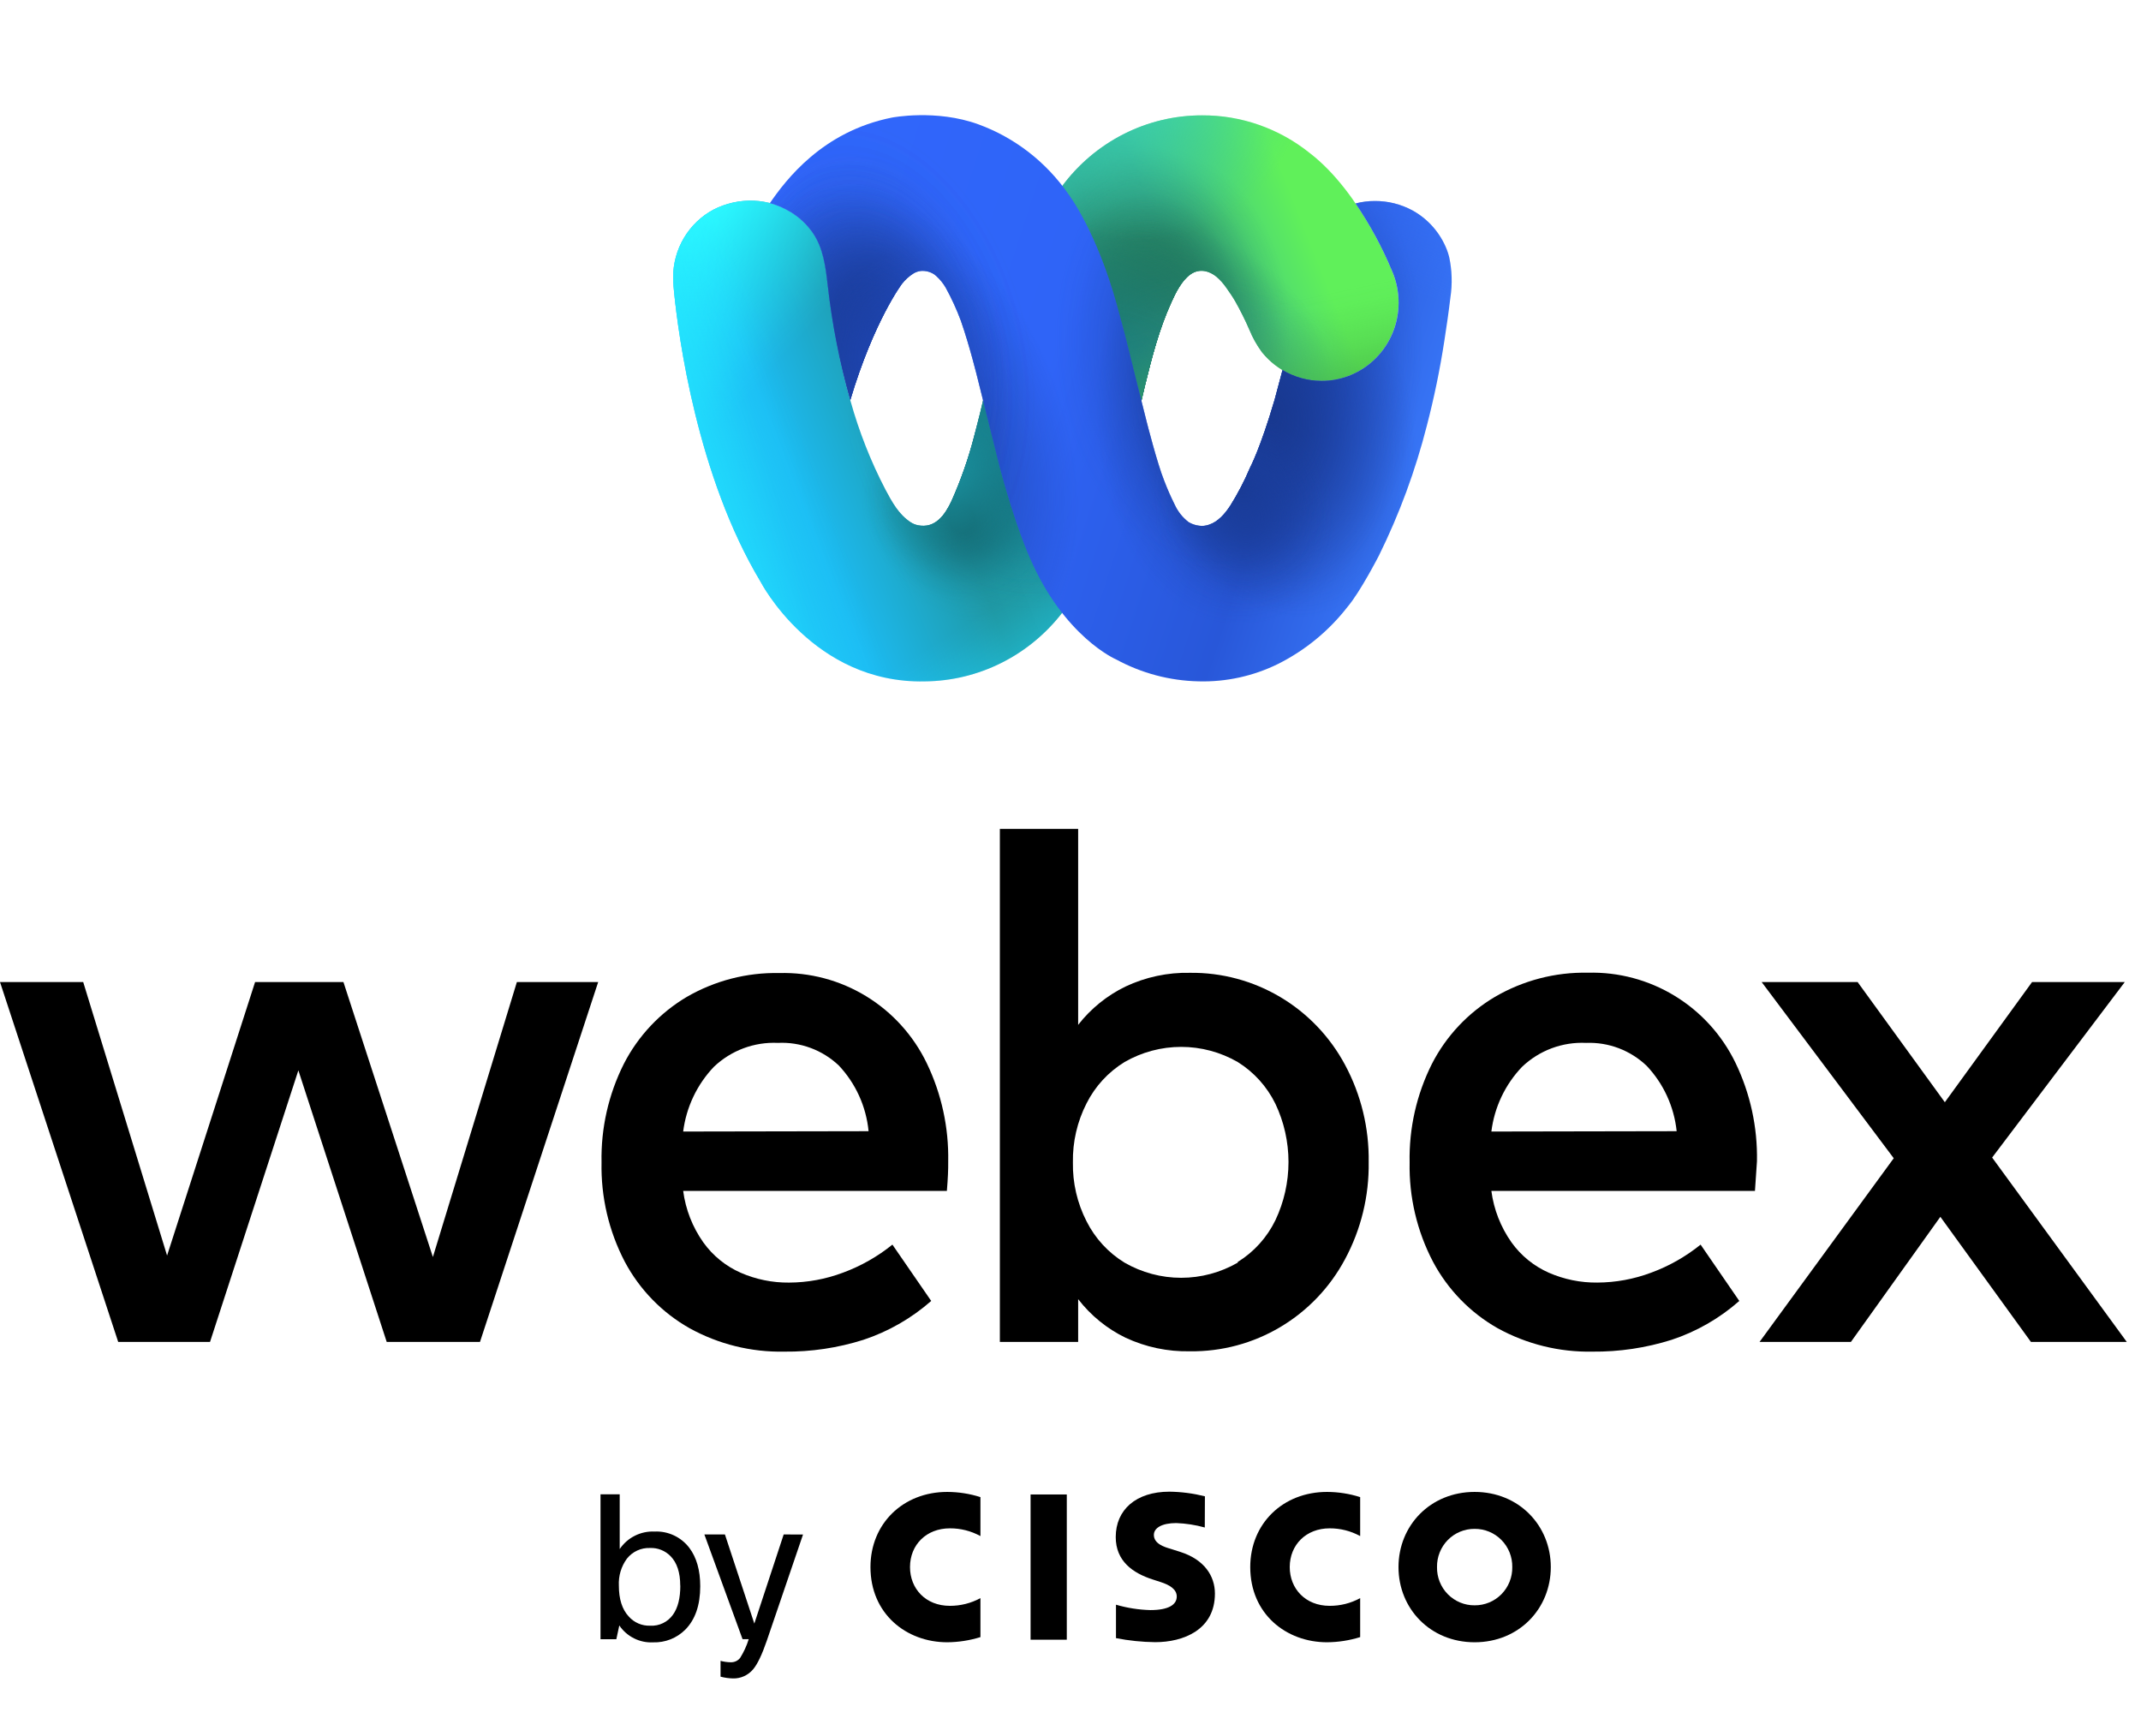<svg width="132" height="107" viewBox="0 0 132 107" fill="none" xmlns="http://www.w3.org/2000/svg">
<path d="M52.442 24.739C52.97 26.624 53.689 28.449 54.588 30.183C54.998 30.951 55.409 31.719 56.154 32.202C56.283 32.285 56.426 32.344 56.575 32.377C57.673 32.614 58.275 31.716 58.663 30.895C59.241 29.605 59.709 28.268 60.06 26.897C60.128 26.641 60.194 26.385 60.259 26.129C60.385 25.64 60.511 25.146 60.619 24.652L65.465 11.496C66.471 10.134 67.776 9.029 69.276 8.268C70.775 7.507 72.429 7.111 74.105 7.112C76.519 7.097 78.866 7.918 80.759 9.441C83.927 11.878 85.813 16.677 85.813 16.677C86.088 17.302 86.23 17.978 86.229 18.663C86.227 19.297 86.103 19.924 85.863 20.509C85.624 21.095 85.272 21.626 84.831 22.073C84.388 22.52 83.864 22.875 83.287 23.116C82.711 23.358 82.093 23.481 81.469 23.48C80.775 23.479 80.09 23.324 79.462 23.024C78.834 22.725 78.279 22.289 77.835 21.747L77.79 21.691C77.485 21.273 77.231 20.819 77.034 20.339C76.773 19.737 76.48 19.149 76.158 18.578C75.987 18.284 75.795 18.005 75.599 17.729C75.429 17.482 75.228 17.258 75.002 17.063C74.556 16.697 73.994 16.551 73.471 16.866C73.445 16.881 73.421 16.897 73.398 16.915C72.859 17.291 72.481 18.051 72.219 18.635C71.463 20.288 71.03 21.983 70.602 23.723C70.522 24.058 70.441 24.393 70.365 24.731L68.363 31.386L65.54 37.713C64.53 39.038 63.236 40.114 61.757 40.858C60.279 41.602 58.653 41.995 57.003 42.008C50.145 42.156 46.892 35.865 46.892 35.865C42.986 29.354 41.835 20.764 41.56 18.018C41.502 17.447 41.5 17.107 41.5 17.107C41.5 16.247 41.731 15.402 42.168 14.666C42.605 13.929 43.232 13.328 43.981 12.927C44.755 12.528 45.617 12.337 46.484 12.372C47.291 12.406 48.076 12.648 48.766 13.076C49.301 13.402 49.764 13.837 50.125 14.355C50.77 15.287 50.916 16.446 51.045 17.555C51.311 19.985 51.779 22.388 52.442 24.739Z" fill="url(#paint0_linear_13250_6170)"/>
<path d="M52.442 24.739C52.97 26.624 53.689 28.449 54.588 30.183C54.998 30.951 55.409 31.719 56.154 32.202C56.283 32.285 56.426 32.344 56.575 32.377C57.673 32.614 58.275 31.716 58.663 30.895C59.241 29.605 59.709 28.268 60.06 26.897C60.128 26.641 60.194 26.385 60.259 26.129C60.385 25.64 60.511 25.146 60.619 24.652L65.465 11.496C66.471 10.134 67.776 9.029 69.276 8.268C70.775 7.507 72.429 7.111 74.105 7.112C76.519 7.097 78.866 7.918 80.759 9.441C83.927 11.878 85.813 16.677 85.813 16.677C86.088 17.302 86.23 17.978 86.229 18.663C86.227 19.297 86.103 19.924 85.863 20.509C85.624 21.095 85.272 21.626 84.831 22.073C84.388 22.52 83.864 22.875 83.287 23.116C82.711 23.358 82.093 23.481 81.469 23.48C80.775 23.479 80.09 23.324 79.462 23.024C78.834 22.725 78.279 22.289 77.835 21.747L77.79 21.691C77.485 21.273 77.231 20.819 77.034 20.339C76.773 19.737 76.48 19.149 76.158 18.578C75.987 18.284 75.795 18.005 75.599 17.729C75.429 17.482 75.228 17.258 75.002 17.063C74.556 16.697 73.994 16.551 73.471 16.866C73.445 16.881 73.421 16.897 73.398 16.915C72.859 17.291 72.481 18.051 72.219 18.635C71.463 20.288 71.03 21.983 70.602 23.723C70.522 24.058 70.441 24.393 70.365 24.731L68.363 31.386L65.54 37.713C64.53 39.038 63.236 40.114 61.757 40.858C60.279 41.602 58.653 41.995 57.003 42.008C50.145 42.156 46.892 35.865 46.892 35.865C42.986 29.354 41.835 20.764 41.56 18.018C41.502 17.447 41.5 17.107 41.5 17.107C41.5 16.247 41.731 15.402 42.168 14.666C42.605 13.929 43.232 13.328 43.981 12.927C44.755 12.528 45.617 12.337 46.484 12.372C47.291 12.406 48.076 12.648 48.766 13.076C49.301 13.402 49.764 13.837 50.125 14.355C50.77 15.287 50.916 16.446 51.045 17.555C51.311 19.985 51.779 22.388 52.442 24.739Z" fill="url(#paint1_radial_13250_6170)"/>
<path d="M52.442 24.739C52.97 26.624 53.689 28.449 54.588 30.183C54.998 30.951 55.409 31.719 56.154 32.202C56.283 32.285 56.426 32.344 56.575 32.377C57.673 32.614 58.275 31.716 58.663 30.895C59.241 29.605 59.709 28.268 60.06 26.897C60.128 26.641 60.194 26.385 60.259 26.129C60.385 25.64 60.511 25.146 60.619 24.652L65.465 11.496C66.471 10.134 67.776 9.029 69.276 8.268C70.775 7.507 72.429 7.111 74.105 7.112C76.519 7.097 78.866 7.918 80.759 9.441C83.927 11.878 85.813 16.677 85.813 16.677C86.088 17.302 86.23 17.978 86.229 18.663C86.227 19.297 86.103 19.924 85.863 20.509C85.624 21.095 85.272 21.626 84.831 22.073C84.388 22.52 83.864 22.875 83.287 23.116C82.711 23.358 82.093 23.481 81.469 23.48C80.775 23.479 80.09 23.324 79.462 23.024C78.834 22.725 78.279 22.289 77.835 21.747L77.79 21.691C77.485 21.273 77.231 20.819 77.034 20.339C76.773 19.737 76.48 19.149 76.158 18.578C75.987 18.284 75.795 18.005 75.599 17.729C75.429 17.482 75.228 17.258 75.002 17.063C74.556 16.697 73.994 16.551 73.471 16.866C73.445 16.881 73.421 16.897 73.398 16.915C72.859 17.291 72.481 18.051 72.219 18.635C71.463 20.288 71.03 21.983 70.602 23.723C70.522 24.058 70.441 24.393 70.365 24.731L68.363 31.386L65.54 37.713C64.53 39.038 63.236 40.114 61.757 40.858C60.279 41.602 58.653 41.995 57.003 42.008C50.145 42.156 46.892 35.865 46.892 35.865C42.986 29.354 41.835 20.764 41.56 18.018C41.502 17.447 41.5 17.107 41.5 17.107C41.5 16.247 41.731 15.402 42.168 14.666C42.605 13.929 43.232 13.328 43.981 12.927C44.755 12.528 45.617 12.337 46.484 12.372C47.291 12.406 48.076 12.648 48.766 13.076C49.301 13.402 49.764 13.837 50.125 14.355C50.77 15.287 50.916 16.446 51.045 17.555C51.311 19.985 51.779 22.388 52.442 24.739Z" fill="url(#paint2_radial_13250_6170)"/>
<path d="M52.442 24.739C52.97 26.624 53.689 28.449 54.588 30.183C54.998 30.951 55.409 31.719 56.154 32.202C56.283 32.285 56.426 32.344 56.575 32.377C57.673 32.614 58.275 31.716 58.663 30.895C59.241 29.605 59.709 28.268 60.06 26.897C60.128 26.641 60.194 26.385 60.259 26.129C60.385 25.64 60.511 25.146 60.619 24.652L65.465 11.496C66.471 10.134 67.776 9.029 69.276 8.268C70.775 7.507 72.429 7.111 74.105 7.112C76.519 7.097 78.866 7.918 80.759 9.441C83.927 11.878 85.813 16.677 85.813 16.677C86.088 17.302 86.23 17.978 86.229 18.663C86.227 19.297 86.103 19.924 85.863 20.509C85.624 21.095 85.272 21.626 84.831 22.073C84.388 22.52 83.864 22.875 83.287 23.116C82.711 23.358 82.093 23.481 81.469 23.48C80.775 23.479 80.09 23.324 79.462 23.024C78.834 22.725 78.279 22.289 77.835 21.747L77.79 21.691C77.485 21.273 77.231 20.819 77.034 20.339C76.773 19.737 76.48 19.149 76.158 18.578C75.987 18.284 75.795 18.005 75.599 17.729C75.429 17.482 75.228 17.258 75.002 17.063C74.556 16.697 73.994 16.551 73.471 16.866C73.445 16.881 73.421 16.897 73.398 16.915C72.859 17.291 72.481 18.051 72.219 18.635C71.463 20.288 71.03 21.983 70.602 23.723C70.522 24.058 70.441 24.393 70.365 24.731L68.363 31.386L65.54 37.713C64.53 39.038 63.236 40.114 61.757 40.858C60.279 41.602 58.653 41.995 57.003 42.008C50.145 42.156 46.892 35.865 46.892 35.865C42.986 29.354 41.835 20.764 41.56 18.018C41.502 17.447 41.5 17.107 41.5 17.107C41.5 16.247 41.731 15.402 42.168 14.666C42.605 13.929 43.232 13.328 43.981 12.927C44.755 12.528 45.617 12.337 46.484 12.372C47.291 12.406 48.076 12.648 48.766 13.076C49.301 13.402 49.764 13.837 50.125 14.355C50.77 15.287 50.916 16.446 51.045 17.555C51.311 19.985 51.779 22.388 52.442 24.739Z" fill="url(#paint3_radial_13250_6170)"/>
<path d="M52.442 24.739C52.97 26.624 53.689 28.449 54.588 30.183C54.998 30.951 55.409 31.719 56.154 32.202C56.283 32.285 56.426 32.344 56.575 32.377C57.673 32.614 58.275 31.716 58.663 30.895C59.241 29.605 59.709 28.268 60.06 26.897C60.128 26.641 60.194 26.385 60.259 26.129C60.385 25.64 60.511 25.146 60.619 24.652L65.465 11.496C66.471 10.134 67.776 9.029 69.276 8.268C70.775 7.507 72.429 7.111 74.105 7.112C76.519 7.097 78.866 7.918 80.759 9.441C83.927 11.878 85.813 16.677 85.813 16.677C86.088 17.302 86.23 17.978 86.229 18.663C86.227 19.297 86.103 19.924 85.863 20.509C85.624 21.095 85.272 21.626 84.831 22.073C84.388 22.52 83.864 22.875 83.287 23.116C82.711 23.358 82.093 23.481 81.469 23.48C80.775 23.479 80.09 23.324 79.462 23.024C78.834 22.725 78.279 22.289 77.835 21.747L77.79 21.691C77.485 21.273 77.231 20.819 77.034 20.339C76.773 19.737 76.48 19.149 76.158 18.578C75.987 18.284 75.795 18.005 75.599 17.729C75.429 17.482 75.228 17.258 75.002 17.063C74.556 16.697 73.994 16.551 73.471 16.866C73.445 16.881 73.421 16.897 73.398 16.915C72.859 17.291 72.481 18.051 72.219 18.635C71.463 20.288 71.03 21.983 70.602 23.723C70.522 24.058 70.441 24.393 70.365 24.731L68.363 31.386L65.54 37.713C64.53 39.038 63.236 40.114 61.757 40.858C60.279 41.602 58.653 41.995 57.003 42.008C50.145 42.156 46.892 35.865 46.892 35.865C42.986 29.354 41.835 20.764 41.56 18.018C41.502 17.447 41.5 17.107 41.5 17.107C41.5 16.247 41.731 15.402 42.168 14.666C42.605 13.929 43.232 13.328 43.981 12.927C44.755 12.528 45.617 12.337 46.484 12.372C47.291 12.406 48.076 12.648 48.766 13.076C49.301 13.402 49.764 13.837 50.125 14.355C50.77 15.287 50.916 16.446 51.045 17.555C51.311 19.985 51.779 22.388 52.442 24.739Z" fill="url(#paint4_radial_13250_6170)"/>
<path d="M52.442 24.739C52.97 26.624 53.689 28.449 54.588 30.183C54.998 30.951 55.409 31.719 56.154 32.202C56.283 32.285 56.426 32.344 56.575 32.377C57.673 32.614 58.275 31.716 58.663 30.895C59.241 29.605 59.709 28.268 60.06 26.897C60.128 26.641 60.194 26.385 60.259 26.129C60.385 25.64 60.511 25.146 60.619 24.652L65.465 11.496C66.471 10.134 67.776 9.029 69.276 8.268C70.775 7.507 72.429 7.111 74.105 7.112C76.519 7.097 78.866 7.918 80.759 9.441C83.927 11.878 85.813 16.677 85.813 16.677C86.088 17.302 86.23 17.978 86.229 18.663C86.227 19.297 86.103 19.924 85.863 20.509C85.624 21.095 85.272 21.626 84.831 22.073C84.388 22.52 83.864 22.875 83.287 23.116C82.711 23.358 82.093 23.481 81.469 23.48C80.775 23.479 80.09 23.324 79.462 23.024C78.834 22.725 78.279 22.289 77.835 21.747L77.79 21.691C77.485 21.273 77.231 20.819 77.034 20.339C76.773 19.737 76.48 19.149 76.158 18.578C75.987 18.284 75.795 18.005 75.599 17.729C75.429 17.482 75.228 17.258 75.002 17.063C74.556 16.697 73.994 16.551 73.471 16.866C73.445 16.881 73.421 16.897 73.398 16.915C72.859 17.291 72.481 18.051 72.219 18.635C71.463 20.288 71.03 21.983 70.602 23.723C70.522 24.058 70.441 24.393 70.365 24.731L68.363 31.386L65.54 37.713C64.53 39.038 63.236 40.114 61.757 40.858C60.279 41.602 58.653 41.995 57.003 42.008C50.145 42.156 46.892 35.865 46.892 35.865C42.986 29.354 41.835 20.764 41.56 18.018C41.502 17.447 41.5 17.107 41.5 17.107C41.5 16.247 41.731 15.402 42.168 14.666C42.605 13.929 43.232 13.328 43.981 12.927C44.755 12.528 45.617 12.337 46.484 12.372C47.291 12.406 48.076 12.648 48.766 13.076C49.301 13.402 49.764 13.837 50.125 14.355C50.77 15.287 50.916 16.446 51.045 17.555C51.311 19.985 51.779 22.388 52.442 24.739Z" fill="url(#paint5_radial_13250_6170)"/>
<path d="M52.442 24.739C52.97 26.624 53.689 28.449 54.588 30.183C54.998 30.951 55.409 31.719 56.154 32.202C56.283 32.285 56.426 32.344 56.575 32.377C57.673 32.614 58.275 31.716 58.663 30.895C59.241 29.605 59.709 28.268 60.06 26.897C60.128 26.641 60.194 26.385 60.259 26.129C60.385 25.64 60.511 25.146 60.619 24.652L65.465 11.496C66.471 10.134 67.776 9.029 69.276 8.268C70.775 7.507 72.429 7.111 74.105 7.112C76.519 7.097 78.866 7.918 80.759 9.441C83.927 11.878 85.813 16.677 85.813 16.677C86.088 17.302 86.23 17.978 86.229 18.663C86.227 19.297 86.103 19.924 85.863 20.509C85.624 21.095 85.272 21.626 84.831 22.073C84.388 22.52 83.864 22.875 83.287 23.116C82.711 23.358 82.093 23.481 81.469 23.48C80.775 23.479 80.09 23.324 79.462 23.024C78.834 22.725 78.279 22.289 77.835 21.747L77.79 21.691C77.485 21.273 77.231 20.819 77.034 20.339C76.773 19.737 76.48 19.149 76.158 18.578C75.987 18.284 75.795 18.005 75.599 17.729C75.429 17.482 75.228 17.258 75.002 17.063C74.556 16.697 73.994 16.551 73.471 16.866C73.445 16.881 73.421 16.897 73.398 16.915C72.859 17.291 72.481 18.051 72.219 18.635C71.463 20.288 71.03 21.983 70.602 23.723C70.522 24.058 70.441 24.393 70.365 24.731L68.363 31.386L65.54 37.713C64.53 39.038 63.236 40.114 61.757 40.858C60.279 41.602 58.653 41.995 57.003 42.008C50.145 42.156 46.892 35.865 46.892 35.865C42.986 29.354 41.835 20.764 41.56 18.018C41.502 17.447 41.5 17.107 41.5 17.107C41.5 16.247 41.731 15.402 42.168 14.666C42.605 13.929 43.232 13.328 43.981 12.927C44.755 12.528 45.617 12.337 46.484 12.372C47.291 12.406 48.076 12.648 48.766 13.076C49.301 13.402 49.764 13.837 50.125 14.355C50.77 15.287 50.916 16.446 51.045 17.555C51.311 19.985 51.779 22.388 52.442 24.739Z" fill="url(#paint6_radial_13250_6170)"/>
<path d="M52.442 24.739C52.97 26.624 53.689 28.449 54.588 30.183C54.998 30.951 55.409 31.719 56.154 32.202C56.283 32.285 56.426 32.344 56.575 32.377C57.673 32.614 58.275 31.716 58.663 30.895C59.241 29.605 59.709 28.268 60.06 26.897C60.128 26.641 60.194 26.385 60.259 26.129C60.385 25.64 60.511 25.146 60.619 24.652L65.465 11.496C66.471 10.134 67.776 9.029 69.276 8.268C70.775 7.507 72.429 7.111 74.105 7.112C76.519 7.097 78.866 7.918 80.759 9.441C83.927 11.878 85.813 16.677 85.813 16.677C86.088 17.302 86.23 17.978 86.229 18.663C86.227 19.297 86.103 19.924 85.863 20.509C85.624 21.095 85.272 21.626 84.831 22.073C84.388 22.52 83.864 22.875 83.287 23.116C82.711 23.358 82.093 23.481 81.469 23.48C80.775 23.479 80.09 23.324 79.462 23.024C78.834 22.725 78.279 22.289 77.835 21.747L77.79 21.691C77.485 21.273 77.231 20.819 77.034 20.339C76.773 19.737 76.48 19.149 76.158 18.578C75.987 18.284 75.795 18.005 75.599 17.729C75.429 17.482 75.228 17.258 75.002 17.063C74.556 16.697 73.994 16.551 73.471 16.866C73.445 16.881 73.421 16.897 73.398 16.915C72.859 17.291 72.481 18.051 72.219 18.635C71.463 20.288 71.03 21.983 70.602 23.723C70.522 24.058 70.441 24.393 70.365 24.731L68.363 31.386L65.54 37.713C64.53 39.038 63.236 40.114 61.757 40.858C60.279 41.602 58.653 41.995 57.003 42.008C50.145 42.156 46.892 35.865 46.892 35.865C42.986 29.354 41.835 20.764 41.56 18.018C41.502 17.447 41.5 17.107 41.5 17.107C41.5 16.247 41.731 15.402 42.168 14.666C42.605 13.929 43.232 13.328 43.981 12.927C44.755 12.528 45.617 12.337 46.484 12.372C47.291 12.406 48.076 12.648 48.766 13.076C49.301 13.402 49.764 13.837 50.125 14.355C50.77 15.287 50.916 16.446 51.045 17.555C51.311 19.985 51.779 22.388 52.442 24.739Z" fill="url(#paint7_radial_13250_6170)"/>
<path d="M52.442 24.739C52.97 26.624 53.689 28.449 54.588 30.183C54.998 30.951 55.409 31.719 56.154 32.202C56.283 32.285 56.426 32.344 56.575 32.377C57.673 32.614 58.275 31.716 58.663 30.895C59.241 29.605 59.709 28.268 60.06 26.897C60.128 26.641 60.194 26.385 60.259 26.129C60.385 25.64 60.511 25.146 60.619 24.652L65.465 11.496C66.471 10.134 67.776 9.029 69.276 8.268C70.775 7.507 72.429 7.111 74.105 7.112C76.519 7.097 78.866 7.918 80.759 9.441C83.927 11.878 85.813 16.677 85.813 16.677C86.088 17.302 86.23 17.978 86.229 18.663C86.227 19.297 86.103 19.924 85.863 20.509C85.624 21.095 85.272 21.626 84.831 22.073C84.388 22.52 83.864 22.875 83.287 23.116C82.711 23.358 82.093 23.481 81.469 23.48C80.775 23.479 80.09 23.324 79.462 23.024C78.834 22.725 78.279 22.289 77.835 21.747L77.79 21.691C77.485 21.273 77.231 20.819 77.034 20.339C76.773 19.737 76.48 19.149 76.158 18.578C75.987 18.284 75.795 18.005 75.599 17.729C75.429 17.482 75.228 17.258 75.002 17.063C74.556 16.697 73.994 16.551 73.471 16.866C73.445 16.881 73.421 16.897 73.398 16.915C72.859 17.291 72.481 18.051 72.219 18.635C71.463 20.288 71.03 21.983 70.602 23.723C70.522 24.058 70.441 24.393 70.365 24.731L68.363 31.386L65.54 37.713C64.53 39.038 63.236 40.114 61.757 40.858C60.279 41.602 58.653 41.995 57.003 42.008C50.145 42.156 46.892 35.865 46.892 35.865C42.986 29.354 41.835 20.764 41.56 18.018C41.502 17.447 41.5 17.107 41.5 17.107C41.5 16.247 41.731 15.402 42.168 14.666C42.605 13.929 43.232 13.328 43.981 12.927C44.755 12.528 45.617 12.337 46.484 12.372C47.291 12.406 48.076 12.648 48.766 13.076C49.301 13.402 49.764 13.837 50.125 14.355C50.77 15.287 50.916 16.446 51.045 17.555C51.311 19.985 51.779 22.388 52.442 24.739Z" fill="url(#paint8_radial_13250_6170)"/>
<path d="M52.442 24.739C52.97 26.624 53.689 28.449 54.588 30.183C54.998 30.951 55.409 31.719 56.154 32.202C56.283 32.285 56.426 32.344 56.575 32.377C57.673 32.614 58.275 31.716 58.663 30.895C59.241 29.605 59.709 28.268 60.06 26.897C60.128 26.641 60.194 26.385 60.259 26.129C60.385 25.64 60.511 25.146 60.619 24.652L65.465 11.496C66.471 10.134 67.776 9.029 69.276 8.268C70.775 7.507 72.429 7.111 74.105 7.112C76.519 7.097 78.866 7.918 80.759 9.441C83.927 11.878 85.813 16.677 85.813 16.677C86.088 17.302 86.23 17.978 86.229 18.663C86.227 19.297 86.103 19.924 85.863 20.509C85.624 21.095 85.272 21.626 84.831 22.073C84.388 22.52 83.864 22.875 83.287 23.116C82.711 23.358 82.093 23.481 81.469 23.48C80.775 23.479 80.09 23.324 79.462 23.024C78.834 22.725 78.279 22.289 77.835 21.747L77.79 21.691C77.485 21.273 77.231 20.819 77.034 20.339C76.773 19.737 76.48 19.149 76.158 18.578C75.987 18.284 75.795 18.005 75.599 17.729C75.429 17.482 75.228 17.258 75.002 17.063C74.556 16.697 73.994 16.551 73.471 16.866C73.445 16.881 73.421 16.897 73.398 16.915C72.859 17.291 72.481 18.051 72.219 18.635C71.463 20.288 71.03 21.983 70.602 23.723C70.522 24.058 70.441 24.393 70.365 24.731L68.363 31.386L65.54 37.713C64.53 39.038 63.236 40.114 61.757 40.858C60.279 41.602 58.653 41.995 57.003 42.008C50.145 42.156 46.892 35.865 46.892 35.865C42.986 29.354 41.835 20.764 41.56 18.018C41.502 17.447 41.5 17.107 41.5 17.107C41.5 16.247 41.731 15.402 42.168 14.666C42.605 13.929 43.232 13.328 43.981 12.927C44.755 12.528 45.617 12.337 46.484 12.372C47.291 12.406 48.076 12.648 48.766 13.076C49.301 13.402 49.764 13.837 50.125 14.355C50.77 15.287 50.916 16.446 51.045 17.555C51.311 19.985 51.779 22.388 52.442 24.739Z" fill="url(#paint9_radial_13250_6170)"/>
<path d="M52.442 24.739C52.97 26.624 53.689 28.449 54.588 30.183C54.998 30.951 55.409 31.719 56.154 32.202C56.283 32.285 56.426 32.344 56.575 32.377C57.673 32.614 58.275 31.716 58.663 30.895C59.241 29.605 59.709 28.268 60.06 26.897C60.128 26.641 60.194 26.385 60.259 26.129C60.385 25.64 60.511 25.146 60.619 24.652L65.465 11.496C66.471 10.134 67.776 9.029 69.276 8.268C70.775 7.507 72.429 7.111 74.105 7.112C76.519 7.097 78.866 7.918 80.759 9.441C83.927 11.878 85.813 16.677 85.813 16.677C86.088 17.302 86.23 17.978 86.229 18.663C86.227 19.297 86.103 19.924 85.863 20.509C85.624 21.095 85.272 21.626 84.831 22.073C84.388 22.52 83.864 22.875 83.287 23.116C82.711 23.358 82.093 23.481 81.469 23.48C80.775 23.479 80.09 23.324 79.462 23.024C78.834 22.725 78.279 22.289 77.835 21.747L77.79 21.691C77.485 21.273 77.231 20.819 77.034 20.339C76.773 19.737 76.48 19.149 76.158 18.578C75.987 18.284 75.795 18.005 75.599 17.729C75.429 17.482 75.228 17.258 75.002 17.063C74.556 16.697 73.994 16.551 73.471 16.866C73.445 16.881 73.421 16.897 73.398 16.915C72.859 17.291 72.481 18.051 72.219 18.635C71.463 20.288 71.03 21.983 70.602 23.723C70.522 24.058 70.441 24.393 70.365 24.731L68.363 31.386L65.54 37.713C64.53 39.038 63.236 40.114 61.757 40.858C60.279 41.602 58.653 41.995 57.003 42.008C50.145 42.156 46.892 35.865 46.892 35.865C42.986 29.354 41.835 20.764 41.56 18.018C41.502 17.447 41.5 17.107 41.5 17.107C41.5 16.247 41.731 15.402 42.168 14.666C42.605 13.929 43.232 13.328 43.981 12.927C44.755 12.528 45.617 12.337 46.484 12.372C47.291 12.406 48.076 12.648 48.766 13.076C49.301 13.402 49.764 13.837 50.125 14.355C50.77 15.287 50.916 16.446 51.045 17.555C51.311 19.985 51.779 22.388 52.442 24.739Z" fill="url(#paint10_radial_13250_6170)"/>
<path d="M52.442 24.739C52.97 26.624 53.689 28.449 54.588 30.183C54.998 30.951 55.409 31.719 56.154 32.202C56.283 32.285 56.426 32.344 56.575 32.377C57.673 32.614 58.275 31.716 58.663 30.895C59.241 29.605 59.709 28.268 60.06 26.897C60.128 26.641 60.194 26.385 60.259 26.129C60.385 25.64 60.511 25.146 60.619 24.652L65.465 11.496C66.471 10.134 67.776 9.029 69.276 8.268C70.775 7.507 72.429 7.111 74.105 7.112C76.519 7.097 78.866 7.918 80.759 9.441C83.927 11.878 85.813 16.677 85.813 16.677C86.088 17.302 86.23 17.978 86.229 18.663C86.227 19.297 86.103 19.924 85.863 20.509C85.624 21.095 85.272 21.626 84.831 22.073C84.388 22.52 83.864 22.875 83.287 23.116C82.711 23.358 82.093 23.481 81.469 23.48C80.775 23.479 80.09 23.324 79.462 23.024C78.834 22.725 78.279 22.289 77.835 21.747L77.79 21.691C77.485 21.273 77.231 20.819 77.034 20.339C76.773 19.737 76.48 19.149 76.158 18.578C75.987 18.284 75.795 18.005 75.599 17.729C75.429 17.482 75.228 17.258 75.002 17.063C74.556 16.697 73.994 16.551 73.471 16.866C73.445 16.881 73.421 16.897 73.398 16.915C72.859 17.291 72.481 18.051 72.219 18.635C71.463 20.288 71.03 21.983 70.602 23.723C70.522 24.058 70.441 24.393 70.365 24.731L68.363 31.386L65.54 37.713C64.53 39.038 63.236 40.114 61.757 40.858C60.279 41.602 58.653 41.995 57.003 42.008C50.145 42.156 46.892 35.865 46.892 35.865C42.986 29.354 41.835 20.764 41.56 18.018C41.502 17.447 41.5 17.107 41.5 17.107C41.5 16.247 41.731 15.402 42.168 14.666C42.605 13.929 43.232 13.328 43.981 12.927C44.755 12.528 45.617 12.337 46.484 12.372C47.291 12.406 48.076 12.648 48.766 13.076C49.301 13.402 49.764 13.837 50.125 14.355C50.77 15.287 50.916 16.446 51.045 17.555C51.311 19.985 51.779 22.388 52.442 24.739Z" fill="url(#paint11_radial_13250_6170)"/>
<path d="M52.442 24.739C52.97 26.624 53.689 28.449 54.588 30.183C54.998 30.951 55.409 31.719 56.154 32.202C56.283 32.285 56.426 32.344 56.575 32.377C57.673 32.614 58.275 31.716 58.663 30.895C59.241 29.605 59.709 28.268 60.06 26.897C60.128 26.641 60.194 26.385 60.259 26.129C60.385 25.64 60.511 25.146 60.619 24.652L65.465 11.496C66.471 10.134 67.776 9.029 69.276 8.268C70.775 7.507 72.429 7.111 74.105 7.112C76.519 7.097 78.866 7.918 80.759 9.441C83.927 11.878 85.813 16.677 85.813 16.677C86.088 17.302 86.23 17.978 86.229 18.663C86.227 19.297 86.103 19.924 85.863 20.509C85.624 21.095 85.272 21.626 84.831 22.073C84.388 22.52 83.864 22.875 83.287 23.116C82.711 23.358 82.093 23.481 81.469 23.48C80.775 23.479 80.09 23.324 79.462 23.024C78.834 22.725 78.279 22.289 77.835 21.747L77.79 21.691C77.485 21.273 77.231 20.819 77.034 20.339C76.773 19.737 76.48 19.149 76.158 18.578C75.987 18.284 75.795 18.005 75.599 17.729C75.429 17.482 75.228 17.258 75.002 17.063C74.556 16.697 73.994 16.551 73.471 16.866C73.445 16.881 73.421 16.897 73.398 16.915C72.859 17.291 72.481 18.051 72.219 18.635C71.463 20.288 71.03 21.983 70.602 23.723C70.522 24.058 70.441 24.393 70.365 24.731L68.363 31.386L65.54 37.713C64.53 39.038 63.236 40.114 61.757 40.858C60.279 41.602 58.653 41.995 57.003 42.008C50.145 42.156 46.892 35.865 46.892 35.865C42.986 29.354 41.835 20.764 41.56 18.018C41.502 17.447 41.5 17.107 41.5 17.107C41.5 16.247 41.731 15.402 42.168 14.666C42.605 13.929 43.232 13.328 43.981 12.927C44.755 12.528 45.617 12.337 46.484 12.372C47.291 12.406 48.076 12.648 48.766 13.076C49.301 13.402 49.764 13.837 50.125 14.355C50.77 15.287 50.916 16.446 51.045 17.555C51.311 19.985 51.779 22.388 52.442 24.739Z" fill="url(#paint12_radial_13250_6170)"/>
<path d="M52.442 24.739C52.97 26.624 53.689 28.449 54.588 30.183C54.998 30.951 55.409 31.719 56.154 32.202C56.283 32.285 56.426 32.344 56.575 32.377C57.673 32.614 58.275 31.716 58.663 30.895C59.241 29.605 59.709 28.268 60.06 26.897C60.128 26.641 60.194 26.385 60.259 26.129C60.385 25.64 60.511 25.146 60.619 24.652L65.465 11.496C66.471 10.134 67.776 9.029 69.276 8.268C70.775 7.507 72.429 7.111 74.105 7.112C76.519 7.097 78.866 7.918 80.759 9.441C83.927 11.878 85.813 16.677 85.813 16.677C86.088 17.302 86.23 17.978 86.229 18.663C86.227 19.297 86.103 19.924 85.863 20.509C85.624 21.095 85.272 21.626 84.831 22.073C84.388 22.52 83.864 22.875 83.287 23.116C82.711 23.358 82.093 23.481 81.469 23.48C80.775 23.479 80.09 23.324 79.462 23.024C78.834 22.725 78.279 22.289 77.835 21.747L77.79 21.691C77.485 21.273 77.231 20.819 77.034 20.339C76.773 19.737 76.48 19.149 76.158 18.578C75.987 18.284 75.795 18.005 75.599 17.729C75.429 17.482 75.228 17.258 75.002 17.063C74.556 16.697 73.994 16.551 73.471 16.866C73.445 16.881 73.421 16.897 73.398 16.915C72.859 17.291 72.481 18.051 72.219 18.635C71.463 20.288 71.03 21.983 70.602 23.723C70.522 24.058 70.441 24.393 70.365 24.731L68.363 31.386L65.54 37.713C64.53 39.038 63.236 40.114 61.757 40.858C60.279 41.602 58.653 41.995 57.003 42.008C50.145 42.156 46.892 35.865 46.892 35.865C42.986 29.354 41.835 20.764 41.56 18.018C41.502 17.447 41.5 17.107 41.5 17.107C41.5 16.247 41.731 15.402 42.168 14.666C42.605 13.929 43.232 13.328 43.981 12.927C44.755 12.528 45.617 12.337 46.484 12.372C47.291 12.406 48.076 12.648 48.766 13.076C49.301 13.402 49.764 13.837 50.125 14.355C50.77 15.287 50.916 16.446 51.045 17.555C51.311 19.985 51.779 22.388 52.442 24.739Z" fill="url(#paint13_radial_13250_6170)"/>
<path d="M52.442 24.739C52.97 26.624 53.689 28.449 54.588 30.183C54.998 30.951 55.409 31.719 56.154 32.202C56.283 32.285 56.426 32.344 56.575 32.377C57.673 32.614 58.275 31.716 58.663 30.895C59.241 29.605 59.709 28.268 60.06 26.897C60.128 26.641 60.194 26.385 60.259 26.129C60.385 25.64 60.511 25.146 60.619 24.652L65.465 11.496C66.471 10.134 67.776 9.029 69.276 8.268C70.775 7.507 72.429 7.111 74.105 7.112C76.519 7.097 78.866 7.918 80.759 9.441C83.927 11.878 85.813 16.677 85.813 16.677C86.088 17.302 86.23 17.978 86.229 18.663C86.227 19.297 86.103 19.924 85.863 20.509C85.624 21.095 85.272 21.626 84.831 22.073C84.388 22.52 83.864 22.875 83.287 23.116C82.711 23.358 82.093 23.481 81.469 23.48C80.775 23.479 80.09 23.324 79.462 23.024C78.834 22.725 78.279 22.289 77.835 21.747L77.79 21.691C77.485 21.273 77.231 20.819 77.034 20.339C76.773 19.737 76.48 19.149 76.158 18.578C75.987 18.284 75.795 18.005 75.599 17.729C75.429 17.482 75.228 17.258 75.002 17.063C74.556 16.697 73.994 16.551 73.471 16.866C73.445 16.881 73.421 16.897 73.398 16.915C72.859 17.291 72.481 18.051 72.219 18.635C71.463 20.288 71.03 21.983 70.602 23.723C70.522 24.058 70.441 24.393 70.365 24.731L68.363 31.386L65.54 37.713C64.53 39.038 63.236 40.114 61.757 40.858C60.279 41.602 58.653 41.995 57.003 42.008C50.145 42.156 46.892 35.865 46.892 35.865C42.986 29.354 41.835 20.764 41.56 18.018C41.502 17.447 41.5 17.107 41.5 17.107C41.5 16.247 41.731 15.402 42.168 14.666C42.605 13.929 43.232 13.328 43.981 12.927C44.755 12.528 45.617 12.337 46.484 12.372C47.291 12.406 48.076 12.648 48.766 13.076C49.301 13.402 49.764 13.837 50.125 14.355C50.77 15.287 50.916 16.446 51.045 17.555C51.311 19.985 51.779 22.388 52.442 24.739Z" fill="url(#paint14_radial_13250_6170)"/>
<path d="M52.442 24.739C52.97 26.624 53.689 28.449 54.588 30.183C54.998 30.951 55.409 31.719 56.154 32.202C56.283 32.285 56.426 32.344 56.575 32.377C57.673 32.614 58.275 31.716 58.663 30.895C59.241 29.605 59.709 28.268 60.06 26.897C60.128 26.641 60.194 26.385 60.259 26.129C60.385 25.64 60.511 25.146 60.619 24.652L65.465 11.496C66.471 10.134 67.776 9.029 69.276 8.268C70.775 7.507 72.429 7.111 74.105 7.112C76.519 7.097 78.866 7.918 80.759 9.441C83.927 11.878 85.813 16.677 85.813 16.677C86.088 17.302 86.23 17.978 86.229 18.663C86.227 19.297 86.103 19.924 85.863 20.509C85.624 21.095 85.272 21.626 84.831 22.073C84.388 22.52 83.864 22.875 83.287 23.116C82.711 23.358 82.093 23.481 81.469 23.48C80.775 23.479 80.09 23.324 79.462 23.024C78.834 22.725 78.279 22.289 77.835 21.747L77.79 21.691C77.485 21.273 77.231 20.819 77.034 20.339C76.773 19.737 76.48 19.149 76.158 18.578C75.987 18.284 75.795 18.005 75.599 17.729C75.429 17.482 75.228 17.258 75.002 17.063C74.556 16.697 73.994 16.551 73.471 16.866C73.445 16.881 73.421 16.897 73.398 16.915C72.859 17.291 72.481 18.051 72.219 18.635C71.463 20.288 71.03 21.983 70.602 23.723C70.522 24.058 70.441 24.393 70.365 24.731L68.363 31.386L65.54 37.713C64.53 39.038 63.236 40.114 61.757 40.858C60.279 41.602 58.653 41.995 57.003 42.008C50.145 42.156 46.892 35.865 46.892 35.865C42.986 29.354 41.835 20.764 41.56 18.018C41.502 17.447 41.5 17.107 41.5 17.107C41.5 16.247 41.731 15.402 42.168 14.666C42.605 13.929 43.232 13.328 43.981 12.927C44.755 12.528 45.617 12.337 46.484 12.372C47.291 12.406 48.076 12.648 48.766 13.076C49.301 13.402 49.764 13.837 50.125 14.355C50.77 15.287 50.916 16.446 51.045 17.555C51.311 19.985 51.779 22.388 52.442 24.739Z" fill="url(#paint15_radial_13250_6170)"/>
<path d="M52.442 24.739C52.97 26.624 53.689 28.449 54.588 30.183C54.998 30.951 55.409 31.719 56.154 32.202C56.283 32.285 56.426 32.344 56.575 32.377C57.673 32.614 58.275 31.716 58.663 30.895C59.241 29.605 59.709 28.268 60.06 26.897C60.128 26.641 60.194 26.385 60.259 26.129C60.385 25.64 60.511 25.146 60.619 24.652L65.465 11.496C66.471 10.134 67.776 9.029 69.276 8.268C70.775 7.507 72.429 7.111 74.105 7.112C76.519 7.097 78.866 7.918 80.759 9.441C83.927 11.878 85.813 16.677 85.813 16.677C86.088 17.302 86.23 17.978 86.229 18.663C86.227 19.297 86.103 19.924 85.863 20.509C85.624 21.095 85.272 21.626 84.831 22.073C84.388 22.52 83.864 22.875 83.287 23.116C82.711 23.358 82.093 23.481 81.469 23.48C80.775 23.479 80.09 23.324 79.462 23.024C78.834 22.725 78.279 22.289 77.835 21.747L77.79 21.691C77.485 21.273 77.231 20.819 77.034 20.339C76.773 19.737 76.48 19.149 76.158 18.578C75.987 18.284 75.795 18.005 75.599 17.729C75.429 17.482 75.228 17.258 75.002 17.063C74.556 16.697 73.994 16.551 73.471 16.866C73.445 16.881 73.421 16.897 73.398 16.915C72.859 17.291 72.481 18.051 72.219 18.635C71.463 20.288 71.03 21.983 70.602 23.723C70.522 24.058 70.441 24.393 70.365 24.731L68.363 31.386L65.54 37.713C64.53 39.038 63.236 40.114 61.757 40.858C60.279 41.602 58.653 41.995 57.003 42.008C50.145 42.156 46.892 35.865 46.892 35.865C42.986 29.354 41.835 20.764 41.56 18.018C41.502 17.447 41.5 17.107 41.5 17.107C41.5 16.247 41.731 15.402 42.168 14.666C42.605 13.929 43.232 13.328 43.981 12.927C44.755 12.528 45.617 12.337 46.484 12.372C47.291 12.406 48.076 12.648 48.766 13.076C49.301 13.402 49.764 13.837 50.125 14.355C50.77 15.287 50.916 16.446 51.045 17.555C51.311 19.985 51.779 22.388 52.442 24.739Z" fill="url(#paint16_linear_13250_6170)"/>
<path d="M52.442 24.739C52.97 26.624 53.689 28.449 54.588 30.183C54.998 30.951 55.409 31.719 56.154 32.202C56.283 32.285 56.426 32.344 56.575 32.377C57.673 32.614 58.275 31.716 58.663 30.895C59.241 29.605 59.709 28.268 60.06 26.897C60.128 26.641 60.194 26.385 60.259 26.129C60.385 25.64 60.511 25.146 60.619 24.652L65.465 11.496C66.471 10.134 67.776 9.029 69.276 8.268C70.775 7.507 72.429 7.111 74.105 7.112C76.519 7.097 78.866 7.918 80.759 9.441C83.927 11.878 85.813 16.677 85.813 16.677C86.088 17.302 86.23 17.978 86.229 18.663C86.227 19.297 86.103 19.924 85.863 20.509C85.624 21.095 85.272 21.626 84.831 22.073C84.388 22.52 83.864 22.875 83.287 23.116C82.711 23.358 82.093 23.481 81.469 23.48C80.775 23.479 80.09 23.324 79.462 23.024C78.834 22.725 78.279 22.289 77.835 21.747L77.79 21.691C77.485 21.273 77.231 20.819 77.034 20.339C76.773 19.737 76.48 19.149 76.158 18.578C75.987 18.284 75.795 18.005 75.599 17.729C75.429 17.482 75.228 17.258 75.002 17.063C74.556 16.697 73.994 16.551 73.471 16.866C73.445 16.881 73.421 16.897 73.398 16.915C72.859 17.291 72.481 18.051 72.219 18.635C71.463 20.288 71.03 21.983 70.602 23.723C70.522 24.058 70.441 24.393 70.365 24.731L68.363 31.386L65.54 37.713C64.53 39.038 63.236 40.114 61.757 40.858C60.279 41.602 58.653 41.995 57.003 42.008C50.145 42.156 46.892 35.865 46.892 35.865C42.986 29.354 41.835 20.764 41.56 18.018C41.502 17.447 41.5 17.107 41.5 17.107C41.5 16.247 41.731 15.402 42.168 14.666C42.605 13.929 43.232 13.328 43.981 12.927C44.755 12.528 45.617 12.337 46.484 12.372C47.291 12.406 48.076 12.648 48.766 13.076C49.301 13.402 49.764 13.837 50.125 14.355C50.77 15.287 50.916 16.446 51.045 17.555C51.311 19.985 51.779 22.388 52.442 24.739Z" fill="url(#paint17_linear_13250_6170)"/>
<path d="M52.442 24.739C52.97 26.624 53.689 28.449 54.588 30.183C54.998 30.951 55.409 31.719 56.154 32.202C56.283 32.285 56.426 32.344 56.575 32.377C57.673 32.614 58.275 31.716 58.663 30.895C59.241 29.605 59.709 28.268 60.06 26.897C60.128 26.641 60.194 26.385 60.259 26.129C60.385 25.64 60.511 25.146 60.619 24.652L65.465 11.496C66.471 10.134 67.776 9.029 69.276 8.268C70.775 7.507 72.429 7.111 74.105 7.112C76.519 7.097 78.866 7.918 80.759 9.441C83.927 11.878 85.813 16.677 85.813 16.677C86.088 17.302 86.23 17.978 86.229 18.663C86.227 19.297 86.103 19.924 85.863 20.509C85.624 21.095 85.272 21.626 84.831 22.073C84.388 22.52 83.864 22.875 83.287 23.116C82.711 23.358 82.093 23.481 81.469 23.48C80.775 23.479 80.09 23.324 79.462 23.024C78.834 22.725 78.279 22.289 77.835 21.747L77.79 21.691C77.485 21.273 77.231 20.819 77.034 20.339C76.773 19.737 76.48 19.149 76.158 18.578C75.987 18.284 75.795 18.005 75.599 17.729C75.429 17.482 75.228 17.258 75.002 17.063C74.556 16.697 73.994 16.551 73.471 16.866C73.445 16.881 73.421 16.897 73.398 16.915C72.859 17.291 72.481 18.051 72.219 18.635C71.463 20.288 71.03 21.983 70.602 23.723C70.522 24.058 70.441 24.393 70.365 24.731L68.363 31.386L65.54 37.713C64.53 39.038 63.236 40.114 61.757 40.858C60.279 41.602 58.653 41.995 57.003 42.008C50.145 42.156 46.892 35.865 46.892 35.865C42.986 29.354 41.835 20.764 41.56 18.018C41.502 17.447 41.5 17.107 41.5 17.107C41.5 16.247 41.731 15.402 42.168 14.666C42.605 13.929 43.232 13.328 43.981 12.927C44.755 12.528 45.617 12.337 46.484 12.372C47.291 12.406 48.076 12.648 48.766 13.076C49.301 13.402 49.764 13.837 50.125 14.355C50.77 15.287 50.916 16.446 51.045 17.555C51.311 19.985 51.779 22.388 52.442 24.739Z" fill="url(#paint18_linear_13250_6170)"/>
<path d="M52.442 24.739C52.97 26.624 53.689 28.449 54.588 30.183C54.998 30.951 55.409 31.719 56.154 32.202C56.283 32.285 56.426 32.344 56.575 32.377C57.673 32.614 58.275 31.716 58.663 30.895C59.241 29.605 59.709 28.268 60.06 26.897C60.128 26.641 60.194 26.385 60.259 26.129C60.385 25.64 60.511 25.146 60.619 24.652L65.465 11.496C66.471 10.134 67.776 9.029 69.276 8.268C70.775 7.507 72.429 7.111 74.105 7.112C76.519 7.097 78.866 7.918 80.759 9.441C83.927 11.878 85.813 16.677 85.813 16.677C86.088 17.302 86.23 17.978 86.229 18.663C86.227 19.297 86.103 19.924 85.863 20.509C85.624 21.095 85.272 21.626 84.831 22.073C84.388 22.52 83.864 22.875 83.287 23.116C82.711 23.358 82.093 23.481 81.469 23.48C80.775 23.479 80.09 23.324 79.462 23.024C78.834 22.725 78.279 22.289 77.835 21.747L77.79 21.691C77.485 21.273 77.231 20.819 77.034 20.339C76.773 19.737 76.48 19.149 76.158 18.578C75.987 18.284 75.795 18.005 75.599 17.729C75.429 17.482 75.228 17.258 75.002 17.063C74.556 16.697 73.994 16.551 73.471 16.866C73.445 16.881 73.421 16.897 73.398 16.915C72.859 17.291 72.481 18.051 72.219 18.635C71.463 20.288 71.03 21.983 70.602 23.723C70.522 24.058 70.441 24.393 70.365 24.731L68.363 31.386L65.54 37.713C64.53 39.038 63.236 40.114 61.757 40.858C60.279 41.602 58.653 41.995 57.003 42.008C50.145 42.156 46.892 35.865 46.892 35.865C42.986 29.354 41.835 20.764 41.56 18.018C41.502 17.447 41.5 17.107 41.5 17.107C41.5 16.247 41.731 15.402 42.168 14.666C42.605 13.929 43.232 13.328 43.981 12.927C44.755 12.528 45.617 12.337 46.484 12.372C47.291 12.406 48.076 12.648 48.766 13.076C49.301 13.402 49.764 13.837 50.125 14.355C50.77 15.287 50.916 16.446 51.045 17.555C51.311 19.985 51.779 22.388 52.442 24.739Z" fill="url(#paint19_linear_13250_6170)"/>
<path d="M62.385 19.858L65.465 11.499C66.471 10.136 67.776 9.031 69.276 8.27C70.775 7.509 72.429 7.113 74.105 7.114C76.519 7.099 78.866 7.921 80.759 9.444C83.927 11.88 85.813 16.679 85.813 16.679C86.088 17.304 86.23 17.981 86.229 18.665C86.227 19.299 86.103 19.927 85.863 20.512C85.623 21.097 85.272 21.628 84.831 22.076C84.388 22.523 83.864 22.877 83.287 23.119C82.71 23.36 82.093 23.484 81.469 23.482C80.775 23.482 80.09 23.326 79.462 23.027C78.834 22.727 78.279 22.291 77.835 21.75L77.79 21.693C77.485 21.275 77.231 20.822 77.034 20.342C76.773 19.739 76.48 19.152 76.158 18.581C75.987 18.287 75.795 18.008 75.599 17.731C75.429 17.484 75.228 17.26 75.002 17.066C74.556 16.7 73.995 16.554 73.471 16.869C73.445 16.883 73.421 16.899 73.398 16.917C72.859 17.293 72.481 18.054 72.219 18.637C71.463 20.291 71.03 21.985 70.602 23.725C70.522 24.061 70.441 24.396 70.365 24.734L68.363 31.388L62.385 19.858Z" fill="url(#paint20_linear_13250_6170)"/>
<path d="M84.761 12.392C84.361 12.391 83.962 12.442 83.575 12.543C84.458 13.841 85.208 15.226 85.814 16.679C86.089 17.304 86.23 17.981 86.229 18.665C86.228 19.299 86.104 19.927 85.864 20.512C85.624 21.097 85.273 21.628 84.831 22.076C84.389 22.523 83.865 22.878 83.288 23.119C82.711 23.36 82.093 23.484 81.469 23.482C80.626 23.481 79.799 23.251 79.072 22.817L78.583 24.652C77.697 27.665 77.072 28.829 77.072 28.829C76.728 29.646 76.319 30.433 75.848 31.181C75.523 31.67 75.108 32.161 74.539 32.348C74.341 32.418 74.129 32.44 73.922 32.41C73.697 32.382 73.48 32.308 73.285 32.192C72.91 31.906 72.613 31.53 72.418 31.097C72.178 30.616 71.962 30.123 71.771 29.62C71.351 28.581 70.701 26.021 70.701 26.021L70.028 23.342L69.356 20.641L68.878 18.868C67.618 14.248 65.876 11.975 65.876 11.975C64.506 9.99 62.565 8.484 60.32 7.665C57.716 6.715 54.984 7.25 54.984 7.25C50.703 8.105 48.454 11.089 47.464 12.525C47.917 12.646 48.35 12.832 48.751 13.078C49.287 13.404 49.75 13.84 50.111 14.358C50.755 15.29 50.901 16.449 51.03 17.557C51.3 19.959 51.767 22.334 52.425 24.657C53.876 19.769 55.616 17.491 55.616 17.491C55.81 17.245 56.043 17.034 56.306 16.866C56.443 16.781 56.595 16.726 56.754 16.705C57.049 16.676 57.344 16.749 57.593 16.912C57.638 16.943 57.681 16.977 57.721 17.015C57.949 17.22 58.144 17.459 58.3 17.724C58.663 18.382 58.977 19.066 59.24 19.771C59.784 21.327 60.247 23.229 60.247 23.229L61.632 28.778C62.64 32.55 63.493 34.383 63.493 34.383C65.596 39.277 68.812 40.654 68.812 40.654C70.378 41.505 72.119 41.968 73.894 42.005C75.589 42.052 77.269 41.684 78.795 40.933C80.467 40.097 81.935 38.891 83.089 37.403C83.867 36.487 85.013 34.255 85.013 34.255C86.276 31.696 87.268 29.008 87.972 26.236C88.421 24.509 88.782 22.76 89.052 20.994C89.188 20.119 89.317 19.239 89.42 18.356C89.549 17.52 89.523 16.666 89.344 15.84C89.307 15.691 89.261 15.545 89.206 15.402C88.801 14.365 88.051 13.505 87.085 12.973C86.37 12.587 85.571 12.387 84.761 12.392Z" fill="url(#paint21_linear_13250_6170)"/>
<path d="M84.761 12.392C84.361 12.391 83.962 12.442 83.575 12.543C84.458 13.841 85.208 15.226 85.814 16.679C86.089 17.304 86.23 17.981 86.229 18.665C86.228 19.299 86.104 19.927 85.864 20.512C85.624 21.097 85.273 21.628 84.831 22.076C84.389 22.523 83.865 22.878 83.288 23.119C82.711 23.36 82.093 23.484 81.469 23.482C80.626 23.481 79.799 23.251 79.072 22.817L78.583 24.652C77.697 27.665 77.072 28.829 77.072 28.829C76.728 29.646 76.319 30.433 75.848 31.181C75.523 31.67 75.108 32.161 74.539 32.348C74.341 32.418 74.129 32.44 73.922 32.41C73.697 32.382 73.48 32.308 73.285 32.192C72.91 31.906 72.613 31.53 72.418 31.097C72.178 30.616 71.962 30.123 71.771 29.62C71.351 28.581 70.701 26.021 70.701 26.021L70.028 23.342L69.356 20.641L68.878 18.868C67.618 14.248 65.876 11.975 65.876 11.975C64.506 9.99 62.565 8.484 60.32 7.665C57.716 6.715 54.984 7.25 54.984 7.25C50.703 8.105 48.454 11.089 47.464 12.525C47.917 12.646 48.35 12.832 48.751 13.078C49.287 13.404 49.75 13.84 50.111 14.358C50.755 15.29 50.901 16.449 51.03 17.557C51.3 19.959 51.767 22.334 52.425 24.657C53.876 19.769 55.616 17.491 55.616 17.491C55.81 17.245 56.043 17.034 56.306 16.866C56.443 16.781 56.595 16.726 56.754 16.705C57.049 16.676 57.344 16.749 57.593 16.912C57.638 16.943 57.681 16.977 57.721 17.015C57.949 17.22 58.144 17.459 58.3 17.724C58.663 18.382 58.977 19.066 59.24 19.771C59.784 21.327 60.247 23.229 60.247 23.229L61.632 28.778C62.64 32.55 63.493 34.383 63.493 34.383C65.596 39.277 68.812 40.654 68.812 40.654C70.378 41.505 72.119 41.968 73.894 42.005C75.589 42.052 77.269 41.684 78.795 40.933C80.467 40.097 81.935 38.891 83.089 37.403C83.867 36.487 85.013 34.255 85.013 34.255C86.276 31.696 87.268 29.008 87.972 26.236C88.421 24.509 88.782 22.76 89.052 20.994C89.188 20.119 89.317 19.239 89.42 18.356C89.549 17.52 89.523 16.666 89.344 15.84C89.307 15.691 89.261 15.545 89.206 15.402C88.801 14.365 88.051 13.505 87.085 12.973C86.37 12.587 85.571 12.387 84.761 12.392Z" fill="url(#paint22_radial_13250_6170)"/>
<path d="M84.761 12.392C84.361 12.391 83.962 12.442 83.575 12.543C84.458 13.841 85.208 15.226 85.814 16.679C86.089 17.304 86.23 17.981 86.229 18.665C86.228 19.299 86.104 19.927 85.864 20.512C85.624 21.097 85.273 21.628 84.831 22.076C84.389 22.523 83.865 22.878 83.288 23.119C82.711 23.36 82.093 23.484 81.469 23.482C80.626 23.481 79.799 23.251 79.072 22.817L78.583 24.652C77.697 27.665 77.072 28.829 77.072 28.829C76.728 29.646 76.319 30.433 75.848 31.181C75.523 31.67 75.108 32.161 74.539 32.348C74.341 32.418 74.129 32.44 73.922 32.41C73.697 32.382 73.48 32.308 73.285 32.192C72.91 31.906 72.613 31.53 72.418 31.097C72.178 30.616 71.962 30.123 71.771 29.62C71.351 28.581 70.701 26.021 70.701 26.021L70.028 23.342L69.356 20.641L68.878 18.868C67.618 14.248 65.876 11.975 65.876 11.975C64.506 9.99 62.565 8.484 60.32 7.665C57.716 6.715 54.984 7.25 54.984 7.25C50.703 8.105 48.454 11.089 47.464 12.525C47.917 12.646 48.35 12.832 48.751 13.078C49.287 13.404 49.75 13.84 50.111 14.358C50.755 15.29 50.901 16.449 51.03 17.557C51.3 19.959 51.767 22.334 52.425 24.657C53.876 19.769 55.616 17.491 55.616 17.491C55.81 17.245 56.043 17.034 56.306 16.866C56.443 16.781 56.595 16.726 56.754 16.705C57.049 16.676 57.344 16.749 57.593 16.912C57.638 16.943 57.681 16.977 57.721 17.015C57.949 17.22 58.144 17.459 58.3 17.724C58.663 18.382 58.977 19.066 59.24 19.771C59.784 21.327 60.247 23.229 60.247 23.229L61.632 28.778C62.64 32.55 63.493 34.383 63.493 34.383C65.596 39.277 68.812 40.654 68.812 40.654C70.378 41.505 72.119 41.968 73.894 42.005C75.589 42.052 77.269 41.684 78.795 40.933C80.467 40.097 81.935 38.891 83.089 37.403C83.867 36.487 85.013 34.255 85.013 34.255C86.276 31.696 87.268 29.008 87.972 26.236C88.421 24.509 88.782 22.76 89.052 20.994C89.188 20.119 89.317 19.239 89.42 18.356C89.549 17.52 89.523 16.666 89.344 15.84C89.307 15.691 89.261 15.545 89.206 15.402C88.801 14.365 88.051 13.505 87.085 12.973C86.37 12.587 85.571 12.387 84.761 12.392Z" fill="url(#paint23_radial_13250_6170)"/>
<path d="M84.761 12.392C84.361 12.391 83.962 12.442 83.575 12.543C84.458 13.841 85.208 15.226 85.814 16.679C86.089 17.304 86.23 17.981 86.229 18.665C86.228 19.299 86.104 19.927 85.864 20.512C85.624 21.097 85.273 21.628 84.831 22.076C84.389 22.523 83.865 22.878 83.288 23.119C82.711 23.36 82.093 23.484 81.469 23.482C80.626 23.481 79.799 23.251 79.072 22.817L78.583 24.652C77.697 27.665 77.072 28.829 77.072 28.829C76.728 29.646 76.319 30.433 75.848 31.181C75.523 31.67 75.108 32.161 74.539 32.348C74.341 32.418 74.129 32.44 73.922 32.41C73.697 32.382 73.48 32.308 73.285 32.192C72.91 31.906 72.613 31.53 72.418 31.097C72.178 30.616 71.962 30.123 71.771 29.62C71.351 28.581 70.701 26.021 70.701 26.021L70.028 23.342L69.356 20.641L68.878 18.868C67.618 14.248 65.876 11.975 65.876 11.975C64.506 9.99 62.565 8.484 60.32 7.665C57.716 6.715 54.984 7.25 54.984 7.25C50.703 8.105 48.454 11.089 47.464 12.525C47.917 12.646 48.35 12.832 48.751 13.078C49.287 13.404 49.75 13.84 50.111 14.358C50.755 15.29 50.901 16.449 51.03 17.557C51.3 19.959 51.767 22.334 52.425 24.657C53.876 19.769 55.616 17.491 55.616 17.491C55.81 17.245 56.043 17.034 56.306 16.866C56.443 16.781 56.595 16.726 56.754 16.705C57.049 16.676 57.344 16.749 57.593 16.912C57.638 16.943 57.681 16.977 57.721 17.015C57.949 17.22 58.144 17.459 58.3 17.724C58.663 18.382 58.977 19.066 59.24 19.771C59.784 21.327 60.247 23.229 60.247 23.229L61.632 28.778C62.64 32.55 63.493 34.383 63.493 34.383C65.596 39.277 68.812 40.654 68.812 40.654C70.378 41.505 72.119 41.968 73.894 42.005C75.589 42.052 77.269 41.684 78.795 40.933C80.467 40.097 81.935 38.891 83.089 37.403C83.867 36.487 85.013 34.255 85.013 34.255C86.276 31.696 87.268 29.008 87.972 26.236C88.421 24.509 88.782 22.76 89.052 20.994C89.188 20.119 89.317 19.239 89.42 18.356C89.549 17.52 89.523 16.666 89.344 15.84C89.307 15.691 89.261 15.545 89.206 15.402C88.801 14.365 88.051 13.505 87.085 12.973C86.37 12.587 85.571 12.387 84.761 12.392Z" fill="url(#paint24_radial_13250_6170)"/>
<path d="M84.761 12.392C84.361 12.391 83.962 12.442 83.575 12.543C84.458 13.841 85.208 15.226 85.814 16.679C86.089 17.304 86.23 17.981 86.229 18.665C86.228 19.299 86.104 19.927 85.864 20.512C85.624 21.097 85.273 21.628 84.831 22.076C84.389 22.523 83.865 22.878 83.288 23.119C82.711 23.36 82.093 23.484 81.469 23.482C80.626 23.481 79.799 23.251 79.072 22.817L78.583 24.652C77.697 27.665 77.072 28.829 77.072 28.829C76.728 29.646 76.319 30.433 75.848 31.181C75.523 31.67 75.108 32.161 74.539 32.348C74.341 32.418 74.129 32.44 73.922 32.41C73.697 32.382 73.48 32.308 73.285 32.192C72.91 31.906 72.613 31.53 72.418 31.097C72.178 30.616 71.962 30.123 71.771 29.62C71.351 28.581 70.701 26.021 70.701 26.021L70.028 23.342L69.356 20.641L68.878 18.868C67.618 14.248 65.876 11.975 65.876 11.975C64.506 9.99 62.565 8.484 60.32 7.665C57.716 6.715 54.984 7.25 54.984 7.25C50.703 8.105 48.454 11.089 47.464 12.525C47.917 12.646 48.35 12.832 48.751 13.078C49.287 13.404 49.75 13.84 50.111 14.358C50.755 15.29 50.901 16.449 51.03 17.557C51.3 19.959 51.767 22.334 52.425 24.657C53.876 19.769 55.616 17.491 55.616 17.491C55.81 17.245 56.043 17.034 56.306 16.866C56.443 16.781 56.595 16.726 56.754 16.705C57.049 16.676 57.344 16.749 57.593 16.912C57.638 16.943 57.681 16.977 57.721 17.015C57.949 17.22 58.144 17.459 58.3 17.724C58.663 18.382 58.977 19.066 59.24 19.771C59.784 21.327 60.247 23.229 60.247 23.229L61.632 28.778C62.64 32.55 63.493 34.383 63.493 34.383C65.596 39.277 68.812 40.654 68.812 40.654C70.378 41.505 72.119 41.968 73.894 42.005C75.589 42.052 77.269 41.684 78.795 40.933C80.467 40.097 81.935 38.891 83.089 37.403C83.867 36.487 85.013 34.255 85.013 34.255C86.276 31.696 87.268 29.008 87.972 26.236C88.421 24.509 88.782 22.76 89.052 20.994C89.188 20.119 89.317 19.239 89.42 18.356C89.549 17.52 89.523 16.666 89.344 15.84C89.307 15.691 89.261 15.545 89.206 15.402C88.801 14.365 88.051 13.505 87.085 12.973C86.37 12.587 85.571 12.387 84.761 12.392Z" fill="url(#paint25_radial_13250_6170)"/>
<path d="M84.761 12.392C84.361 12.391 83.962 12.442 83.575 12.543C84.458 13.841 85.208 15.226 85.814 16.679C86.089 17.304 86.23 17.981 86.229 18.665C86.228 19.299 86.104 19.927 85.864 20.512C85.624 21.097 85.273 21.628 84.831 22.076C84.389 22.523 83.865 22.878 83.288 23.119C82.711 23.36 82.093 23.484 81.469 23.482C80.626 23.481 79.799 23.251 79.072 22.817L78.583 24.652C77.697 27.665 77.072 28.829 77.072 28.829C76.728 29.646 76.319 30.433 75.848 31.181C75.523 31.67 75.108 32.161 74.539 32.348C74.341 32.418 74.129 32.44 73.922 32.41C73.697 32.382 73.48 32.308 73.285 32.192C72.91 31.906 72.613 31.53 72.418 31.097C72.178 30.616 71.962 30.123 71.771 29.62C71.351 28.581 70.701 26.021 70.701 26.021L70.028 23.342L69.356 20.641L68.878 18.868C67.618 14.248 65.876 11.975 65.876 11.975C64.506 9.99 62.565 8.484 60.32 7.665C57.716 6.715 54.984 7.25 54.984 7.25C50.703 8.105 48.454 11.089 47.464 12.525C47.917 12.646 48.35 12.832 48.751 13.078C49.287 13.404 49.75 13.84 50.111 14.358C50.755 15.29 50.901 16.449 51.03 17.557C51.3 19.959 51.767 22.334 52.425 24.657C53.876 19.769 55.616 17.491 55.616 17.491C55.81 17.245 56.043 17.034 56.306 16.866C56.443 16.781 56.595 16.726 56.754 16.705C57.049 16.676 57.344 16.749 57.593 16.912C57.638 16.943 57.681 16.977 57.721 17.015C57.949 17.22 58.144 17.459 58.3 17.724C58.663 18.382 58.977 19.066 59.24 19.771C59.784 21.327 60.247 23.229 60.247 23.229L61.632 28.778C62.64 32.55 63.493 34.383 63.493 34.383C65.596 39.277 68.812 40.654 68.812 40.654C70.378 41.505 72.119 41.968 73.894 42.005C75.589 42.052 77.269 41.684 78.795 40.933C80.467 40.097 81.935 38.891 83.089 37.403C83.867 36.487 85.013 34.255 85.013 34.255C86.276 31.696 87.268 29.008 87.972 26.236C88.421 24.509 88.782 22.76 89.052 20.994C89.188 20.119 89.317 19.239 89.42 18.356C89.549 17.52 89.523 16.666 89.344 15.84C89.307 15.691 89.261 15.545 89.206 15.402C88.801 14.365 88.051 13.505 87.085 12.973C86.37 12.587 85.571 12.387 84.761 12.392Z" fill="url(#paint26_radial_13250_6170)"/>
<path d="M84.761 12.392C84.361 12.391 83.962 12.442 83.575 12.543C84.458 13.841 85.208 15.226 85.814 16.679C86.089 17.304 86.23 17.981 86.229 18.665C86.228 19.299 86.104 19.927 85.864 20.512C85.624 21.097 85.273 21.628 84.831 22.076C84.389 22.523 83.865 22.878 83.288 23.119C82.711 23.36 82.093 23.484 81.469 23.482C80.626 23.481 79.799 23.251 79.072 22.817L78.583 24.652C77.697 27.665 77.072 28.829 77.072 28.829C76.728 29.646 76.319 30.433 75.848 31.181C75.523 31.67 75.108 32.161 74.539 32.348C74.341 32.418 74.129 32.44 73.922 32.41C73.697 32.382 73.48 32.308 73.285 32.192C72.91 31.906 72.613 31.53 72.418 31.097C72.178 30.616 71.962 30.123 71.771 29.62C71.351 28.581 70.701 26.021 70.701 26.021L70.028 23.342L69.356 20.641L68.878 18.868C67.618 14.248 65.876 11.975 65.876 11.975C64.506 9.99 62.565 8.484 60.32 7.665C57.716 6.715 54.984 7.25 54.984 7.25C50.703 8.105 48.454 11.089 47.464 12.525C47.917 12.646 48.35 12.832 48.751 13.078C49.287 13.404 49.75 13.84 50.111 14.358C50.755 15.29 50.901 16.449 51.03 17.557C51.3 19.959 51.767 22.334 52.425 24.657C53.876 19.769 55.616 17.491 55.616 17.491C55.81 17.245 56.043 17.034 56.306 16.866C56.443 16.781 56.595 16.726 56.754 16.705C57.049 16.676 57.344 16.749 57.593 16.912C57.638 16.943 57.681 16.977 57.721 17.015C57.949 17.22 58.144 17.459 58.3 17.724C58.663 18.382 58.977 19.066 59.24 19.771C59.784 21.327 60.247 23.229 60.247 23.229L61.632 28.778C62.64 32.55 63.493 34.383 63.493 34.383C65.596 39.277 68.812 40.654 68.812 40.654C70.378 41.505 72.119 41.968 73.894 42.005C75.589 42.052 77.269 41.684 78.795 40.933C80.467 40.097 81.935 38.891 83.089 37.403C83.867 36.487 85.013 34.255 85.013 34.255C86.276 31.696 87.268 29.008 87.972 26.236C88.421 24.509 88.782 22.76 89.052 20.994C89.188 20.119 89.317 19.239 89.42 18.356C89.549 17.52 89.523 16.666 89.344 15.84C89.307 15.691 89.261 15.545 89.206 15.402C88.801 14.365 88.051 13.505 87.085 12.973C86.37 12.587 85.571 12.387 84.761 12.392Z" fill="url(#paint27_radial_13250_6170)"/>
<path d="M84.761 12.392C84.361 12.391 83.962 12.442 83.575 12.543C84.458 13.841 85.208 15.226 85.814 16.679C86.089 17.304 86.23 17.981 86.229 18.665C86.228 19.299 86.104 19.927 85.864 20.512C85.624 21.097 85.273 21.628 84.831 22.076C84.389 22.523 83.865 22.878 83.288 23.119C82.711 23.36 82.093 23.484 81.469 23.482C80.626 23.481 79.799 23.251 79.072 22.817L78.583 24.652C77.697 27.665 77.072 28.829 77.072 28.829C76.728 29.646 76.319 30.433 75.848 31.181C75.523 31.67 75.108 32.161 74.539 32.348C74.341 32.418 74.129 32.44 73.922 32.41C73.697 32.382 73.48 32.308 73.285 32.192C72.91 31.906 72.613 31.53 72.418 31.097C72.178 30.616 71.962 30.123 71.771 29.62C71.351 28.581 70.701 26.021 70.701 26.021L70.028 23.342L69.356 20.641L68.878 18.868C67.618 14.248 65.876 11.975 65.876 11.975C64.506 9.99 62.565 8.484 60.32 7.665C57.716 6.715 54.984 7.25 54.984 7.25C50.703 8.105 48.454 11.089 47.464 12.525C47.917 12.646 48.35 12.832 48.751 13.078C49.287 13.404 49.75 13.84 50.111 14.358C50.755 15.29 50.901 16.449 51.03 17.557C51.3 19.959 51.767 22.334 52.425 24.657C53.876 19.769 55.616 17.491 55.616 17.491C55.81 17.245 56.043 17.034 56.306 16.866C56.443 16.781 56.595 16.726 56.754 16.705C57.049 16.676 57.344 16.749 57.593 16.912C57.638 16.943 57.681 16.977 57.721 17.015C57.949 17.22 58.144 17.459 58.3 17.724C58.663 18.382 58.977 19.066 59.24 19.771C59.784 21.327 60.247 23.229 60.247 23.229L61.632 28.778C62.64 32.55 63.493 34.383 63.493 34.383C65.596 39.277 68.812 40.654 68.812 40.654C70.378 41.505 72.119 41.968 73.894 42.005C75.589 42.052 77.269 41.684 78.795 40.933C80.467 40.097 81.935 38.891 83.089 37.403C83.867 36.487 85.013 34.255 85.013 34.255C86.276 31.696 87.268 29.008 87.972 26.236C88.421 24.509 88.782 22.76 89.052 20.994C89.188 20.119 89.317 19.239 89.42 18.356C89.549 17.52 89.523 16.666 89.344 15.84C89.307 15.691 89.261 15.545 89.206 15.402C88.801 14.365 88.051 13.505 87.085 12.973C86.37 12.587 85.571 12.387 84.761 12.392Z" fill="url(#paint28_radial_13250_6170)"/>
<path d="M84.761 12.392C84.361 12.391 83.962 12.442 83.575 12.543C84.458 13.841 85.208 15.226 85.814 16.679C86.089 17.304 86.23 17.981 86.229 18.665C86.228 19.299 86.104 19.927 85.864 20.512C85.624 21.097 85.273 21.628 84.831 22.076C84.389 22.523 83.865 22.878 83.288 23.119C82.711 23.36 82.093 23.484 81.469 23.482C80.626 23.481 79.799 23.251 79.072 22.817L78.583 24.652C77.697 27.665 77.072 28.829 77.072 28.829C76.728 29.646 76.319 30.433 75.848 31.181C75.523 31.67 75.108 32.161 74.539 32.348C74.341 32.418 74.129 32.44 73.922 32.41C73.697 32.382 73.48 32.308 73.285 32.192C72.91 31.906 72.613 31.53 72.418 31.097C72.178 30.616 71.962 30.123 71.771 29.62C71.351 28.581 70.701 26.021 70.701 26.021L70.028 23.342L69.356 20.641L68.878 18.868C67.618 14.248 65.876 11.975 65.876 11.975C64.506 9.99 62.565 8.484 60.32 7.665C57.716 6.715 54.984 7.25 54.984 7.25C50.703 8.105 48.454 11.089 47.464 12.525C47.917 12.646 48.35 12.832 48.751 13.078C49.287 13.404 49.75 13.84 50.111 14.358C50.755 15.29 50.901 16.449 51.03 17.557C51.3 19.959 51.767 22.334 52.425 24.657C53.876 19.769 55.616 17.491 55.616 17.491C55.81 17.245 56.043 17.034 56.306 16.866C56.443 16.781 56.595 16.726 56.754 16.705C57.049 16.676 57.344 16.749 57.593 16.912C57.638 16.943 57.681 16.977 57.721 17.015C57.949 17.22 58.144 17.459 58.3 17.724C58.663 18.382 58.977 19.066 59.24 19.771C59.784 21.327 60.247 23.229 60.247 23.229L61.632 28.778C62.64 32.55 63.493 34.383 63.493 34.383C65.596 39.277 68.812 40.654 68.812 40.654C70.378 41.505 72.119 41.968 73.894 42.005C75.589 42.052 77.269 41.684 78.795 40.933C80.467 40.097 81.935 38.891 83.089 37.403C83.867 36.487 85.013 34.255 85.013 34.255C86.276 31.696 87.268 29.008 87.972 26.236C88.421 24.509 88.782 22.76 89.052 20.994C89.188 20.119 89.317 19.239 89.42 18.356C89.549 17.52 89.523 16.666 89.344 15.84C89.307 15.691 89.261 15.545 89.206 15.402C88.801 14.365 88.051 13.505 87.085 12.973C86.37 12.587 85.571 12.387 84.761 12.392Z" fill="url(#paint29_radial_13250_6170)"/>
<path d="M84.761 12.392C84.361 12.391 83.962 12.442 83.575 12.543C84.458 13.841 85.208 15.226 85.814 16.679C86.089 17.304 86.23 17.981 86.229 18.665C86.228 19.299 86.104 19.927 85.864 20.512C85.624 21.097 85.273 21.628 84.831 22.076C84.389 22.523 83.865 22.878 83.288 23.119C82.711 23.36 82.093 23.484 81.469 23.482C80.626 23.481 79.799 23.251 79.072 22.817L78.583 24.652C77.697 27.665 77.072 28.829 77.072 28.829C76.728 29.646 76.319 30.433 75.848 31.181C75.523 31.67 75.108 32.161 74.539 32.348C74.341 32.418 74.129 32.44 73.922 32.41C73.697 32.382 73.48 32.308 73.285 32.192C72.91 31.906 72.613 31.53 72.418 31.097C72.178 30.616 71.962 30.123 71.771 29.62C71.351 28.581 70.701 26.021 70.701 26.021L70.028 23.342L69.356 20.641L68.878 18.868C67.618 14.248 65.876 11.975 65.876 11.975C64.506 9.99 62.565 8.484 60.32 7.665C57.716 6.715 54.984 7.25 54.984 7.25C50.703 8.105 48.454 11.089 47.464 12.525C47.917 12.646 48.35 12.832 48.751 13.078C49.287 13.404 49.75 13.84 50.111 14.358C50.755 15.29 50.901 16.449 51.03 17.557C51.3 19.959 51.767 22.334 52.425 24.657C53.876 19.769 55.616 17.491 55.616 17.491C55.81 17.245 56.043 17.034 56.306 16.866C56.443 16.781 56.595 16.726 56.754 16.705C57.049 16.676 57.344 16.749 57.593 16.912C57.638 16.943 57.681 16.977 57.721 17.015C57.949 17.22 58.144 17.459 58.3 17.724C58.663 18.382 58.977 19.066 59.24 19.771C59.784 21.327 60.247 23.229 60.247 23.229L61.632 28.778C62.64 32.55 63.493 34.383 63.493 34.383C65.596 39.277 68.812 40.654 68.812 40.654C70.378 41.505 72.119 41.968 73.894 42.005C75.589 42.052 77.269 41.684 78.795 40.933C80.467 40.097 81.935 38.891 83.089 37.403C83.867 36.487 85.013 34.255 85.013 34.255C86.276 31.696 87.268 29.008 87.972 26.236C88.421 24.509 88.782 22.76 89.052 20.994C89.188 20.119 89.317 19.239 89.42 18.356C89.549 17.52 89.523 16.666 89.344 15.84C89.307 15.691 89.261 15.545 89.206 15.402C88.801 14.365 88.051 13.505 87.085 12.973C86.37 12.587 85.571 12.387 84.761 12.392Z" fill="url(#paint30_radial_13250_6170)"/>
<path d="M84.761 12.392C84.361 12.391 83.962 12.442 83.575 12.543C84.458 13.841 85.208 15.226 85.814 16.679C86.089 17.304 86.23 17.981 86.229 18.665C86.228 19.299 86.104 19.927 85.864 20.512C85.624 21.097 85.273 21.628 84.831 22.076C84.389 22.523 83.865 22.878 83.288 23.119C82.711 23.36 82.093 23.484 81.469 23.482C80.626 23.481 79.799 23.251 79.072 22.817L78.583 24.652C77.697 27.665 77.072 28.829 77.072 28.829C76.728 29.646 76.319 30.433 75.848 31.181C75.523 31.67 75.108 32.161 74.539 32.348C74.341 32.418 74.129 32.44 73.922 32.41C73.697 32.382 73.48 32.308 73.285 32.192C72.91 31.906 72.613 31.53 72.418 31.097C72.178 30.616 71.962 30.123 71.771 29.62C71.351 28.581 70.701 26.021 70.701 26.021L70.028 23.342L69.356 20.641L68.878 18.868C67.618 14.248 65.876 11.975 65.876 11.975C64.506 9.99 62.565 8.484 60.32 7.665C57.716 6.715 54.984 7.25 54.984 7.25C50.703 8.105 48.454 11.089 47.464 12.525C47.917 12.646 48.35 12.832 48.751 13.078C49.287 13.404 49.75 13.84 50.111 14.358C50.755 15.29 50.901 16.449 51.03 17.557C51.3 19.959 51.767 22.334 52.425 24.657C53.876 19.769 55.616 17.491 55.616 17.491C55.81 17.245 56.043 17.034 56.306 16.866C56.443 16.781 56.595 16.726 56.754 16.705C57.049 16.676 57.344 16.749 57.593 16.912C57.638 16.943 57.681 16.977 57.721 17.015C57.949 17.22 58.144 17.459 58.3 17.724C58.663 18.382 58.977 19.066 59.24 19.771C59.784 21.327 60.247 23.229 60.247 23.229L61.632 28.778C62.64 32.55 63.493 34.383 63.493 34.383C65.596 39.277 68.812 40.654 68.812 40.654C70.378 41.505 72.119 41.968 73.894 42.005C75.589 42.052 77.269 41.684 78.795 40.933C80.467 40.097 81.935 38.891 83.089 37.403C83.867 36.487 85.013 34.255 85.013 34.255C86.276 31.696 87.268 29.008 87.972 26.236C88.421 24.509 88.782 22.76 89.052 20.994C89.188 20.119 89.317 19.239 89.42 18.356C89.549 17.52 89.523 16.666 89.344 15.84C89.307 15.691 89.261 15.545 89.206 15.402C88.801 14.365 88.051 13.505 87.085 12.973C86.37 12.587 85.571 12.387 84.761 12.392Z" fill="url(#paint31_radial_13250_6170)"/>
<path d="M84.761 12.392C84.361 12.391 83.962 12.442 83.575 12.543C84.458 13.841 85.208 15.226 85.814 16.679C86.089 17.304 86.23 17.981 86.229 18.665C86.228 19.299 86.104 19.927 85.864 20.512C85.624 21.097 85.273 21.628 84.831 22.076C84.389 22.523 83.865 22.878 83.288 23.119C82.711 23.36 82.093 23.484 81.469 23.482C80.626 23.481 79.799 23.251 79.072 22.817L78.583 24.652C77.697 27.665 77.072 28.829 77.072 28.829C76.728 29.646 76.319 30.433 75.848 31.181C75.523 31.67 75.108 32.161 74.539 32.348C74.341 32.418 74.129 32.44 73.922 32.41C73.697 32.382 73.48 32.308 73.285 32.192C72.91 31.906 72.613 31.53 72.418 31.097C72.178 30.616 71.962 30.123 71.771 29.62C71.351 28.581 70.701 26.021 70.701 26.021L70.028 23.342L69.356 20.641L68.878 18.868C67.618 14.248 65.876 11.975 65.876 11.975C64.506 9.99 62.565 8.484 60.32 7.665C57.716 6.715 54.984 7.25 54.984 7.25C50.703 8.105 48.454 11.089 47.464 12.525C47.917 12.646 48.35 12.832 48.751 13.078C49.287 13.404 49.75 13.84 50.111 14.358C50.755 15.29 50.901 16.449 51.03 17.557C51.3 19.959 51.767 22.334 52.425 24.657C53.876 19.769 55.616 17.491 55.616 17.491C55.81 17.245 56.043 17.034 56.306 16.866C56.443 16.781 56.595 16.726 56.754 16.705C57.049 16.676 57.344 16.749 57.593 16.912C57.638 16.943 57.681 16.977 57.721 17.015C57.949 17.22 58.144 17.459 58.3 17.724C58.663 18.382 58.977 19.066 59.24 19.771C59.784 21.327 60.247 23.229 60.247 23.229L61.632 28.778C62.64 32.55 63.493 34.383 63.493 34.383C65.596 39.277 68.812 40.654 68.812 40.654C70.378 41.505 72.119 41.968 73.894 42.005C75.589 42.052 77.269 41.684 78.795 40.933C80.467 40.097 81.935 38.891 83.089 37.403C83.867 36.487 85.013 34.255 85.013 34.255C86.276 31.696 87.268 29.008 87.972 26.236C88.421 24.509 88.782 22.76 89.052 20.994C89.188 20.119 89.317 19.239 89.42 18.356C89.549 17.52 89.523 16.666 89.344 15.84C89.307 15.691 89.261 15.545 89.206 15.402C88.801 14.365 88.051 13.505 87.085 12.973C86.37 12.587 85.571 12.387 84.761 12.392Z" fill="url(#paint32_radial_13250_6170)"/>
<path d="M84.761 12.392C84.361 12.391 83.962 12.442 83.575 12.543C84.458 13.841 85.208 15.226 85.814 16.679C86.089 17.304 86.23 17.981 86.229 18.665C86.228 19.299 86.104 19.927 85.864 20.512C85.624 21.097 85.273 21.628 84.831 22.076C84.389 22.523 83.865 22.878 83.288 23.119C82.711 23.36 82.093 23.484 81.469 23.482C80.626 23.481 79.799 23.251 79.072 22.817L78.583 24.652C77.697 27.665 77.072 28.829 77.072 28.829C76.728 29.646 76.319 30.433 75.848 31.181C75.523 31.67 75.108 32.161 74.539 32.348C74.341 32.418 74.129 32.44 73.922 32.41C73.697 32.382 73.48 32.308 73.285 32.192C72.91 31.906 72.613 31.53 72.418 31.097C72.178 30.616 71.962 30.123 71.771 29.62C71.351 28.581 70.701 26.021 70.701 26.021L70.028 23.342L69.356 20.641L68.878 18.868C67.618 14.248 65.876 11.975 65.876 11.975C64.506 9.99 62.565 8.484 60.32 7.665C57.716 6.715 54.984 7.25 54.984 7.25C50.703 8.105 48.454 11.089 47.464 12.525C47.917 12.646 48.35 12.832 48.751 13.078C49.287 13.404 49.75 13.84 50.111 14.358C50.755 15.29 50.901 16.449 51.03 17.557C51.3 19.959 51.767 22.334 52.425 24.657C53.876 19.769 55.616 17.491 55.616 17.491C55.81 17.245 56.043 17.034 56.306 16.866C56.443 16.781 56.595 16.726 56.754 16.705C57.049 16.676 57.344 16.749 57.593 16.912C57.638 16.943 57.681 16.977 57.721 17.015C57.949 17.22 58.144 17.459 58.3 17.724C58.663 18.382 58.977 19.066 59.24 19.771C59.784 21.327 60.247 23.229 60.247 23.229L61.632 28.778C62.64 32.55 63.493 34.383 63.493 34.383C65.596 39.277 68.812 40.654 68.812 40.654C70.378 41.505 72.119 41.968 73.894 42.005C75.589 42.052 77.269 41.684 78.795 40.933C80.467 40.097 81.935 38.891 83.089 37.403C83.867 36.487 85.013 34.255 85.013 34.255C86.276 31.696 87.268 29.008 87.972 26.236C88.421 24.509 88.782 22.76 89.052 20.994C89.188 20.119 89.317 19.239 89.42 18.356C89.549 17.52 89.523 16.666 89.344 15.84C89.307 15.691 89.261 15.545 89.206 15.402C88.801 14.365 88.051 13.505 87.085 12.973C86.37 12.587 85.571 12.387 84.761 12.392Z" fill="url(#paint33_radial_13250_6170)"/>
<path d="M84.761 12.392C84.361 12.391 83.962 12.442 83.575 12.543C84.458 13.841 85.208 15.226 85.814 16.679C86.089 17.304 86.23 17.981 86.229 18.665C86.228 19.299 86.104 19.927 85.864 20.512C85.624 21.097 85.273 21.628 84.831 22.076C84.389 22.523 83.865 22.878 83.288 23.119C82.711 23.36 82.093 23.484 81.469 23.482C80.626 23.481 79.799 23.251 79.072 22.817L78.583 24.652C77.697 27.665 77.072 28.829 77.072 28.829C76.728 29.646 76.319 30.433 75.848 31.181C75.523 31.67 75.108 32.161 74.539 32.348C74.341 32.418 74.129 32.44 73.922 32.41C73.697 32.382 73.48 32.308 73.285 32.192C72.91 31.906 72.613 31.53 72.418 31.097C72.178 30.616 71.962 30.123 71.771 29.62C71.351 28.581 70.701 26.021 70.701 26.021L70.028 23.342L69.356 20.641L68.878 18.868C67.618 14.248 65.876 11.975 65.876 11.975C64.506 9.99 62.565 8.484 60.32 7.665C57.716 6.715 54.984 7.25 54.984 7.25C50.703 8.105 48.454 11.089 47.464 12.525C47.917 12.646 48.35 12.832 48.751 13.078C49.287 13.404 49.75 13.84 50.111 14.358C50.755 15.29 50.901 16.449 51.03 17.557C51.3 19.959 51.767 22.334 52.425 24.657C53.876 19.769 55.616 17.491 55.616 17.491C55.81 17.245 56.043 17.034 56.306 16.866C56.443 16.781 56.595 16.726 56.754 16.705C57.049 16.676 57.344 16.749 57.593 16.912C57.638 16.943 57.681 16.977 57.721 17.015C57.949 17.22 58.144 17.459 58.3 17.724C58.663 18.382 58.977 19.066 59.24 19.771C59.784 21.327 60.247 23.229 60.247 23.229L61.632 28.778C62.64 32.55 63.493 34.383 63.493 34.383C65.596 39.277 68.812 40.654 68.812 40.654C70.378 41.505 72.119 41.968 73.894 42.005C75.589 42.052 77.269 41.684 78.795 40.933C80.467 40.097 81.935 38.891 83.089 37.403C83.867 36.487 85.013 34.255 85.013 34.255C86.276 31.696 87.268 29.008 87.972 26.236C88.421 24.509 88.782 22.76 89.052 20.994C89.188 20.119 89.317 19.239 89.42 18.356C89.549 17.52 89.523 16.666 89.344 15.84C89.307 15.691 89.261 15.545 89.206 15.402C88.801 14.365 88.051 13.505 87.085 12.973C86.37 12.587 85.571 12.387 84.761 12.392Z" fill="url(#paint34_linear_13250_6170)"/>
<path d="M31.867 60.544H36.88L29.592 82.732H23.842L18.395 65.989L12.948 82.732H7.288L0 60.544H5.13L10.301 77.406L15.727 60.544H21.174L26.689 77.496L31.867 60.544Z" fill="black"/>
<path d="M58.378 73.42H42.12C42.27 74.564 42.696 75.653 43.361 76.593C43.95 77.416 44.748 78.063 45.671 78.468C46.611 78.877 47.625 79.083 48.649 79.073C49.784 79.068 50.909 78.861 51.972 78.461C53.075 78.055 54.104 77.471 55.02 76.732L57.412 80.204C56.192 81.276 54.772 82.091 53.234 82.6C51.655 83.1 50.008 83.346 48.353 83.329C46.314 83.37 44.301 82.872 42.513 81.885C40.822 80.93 39.437 79.509 38.521 77.788C37.536 75.901 37.042 73.794 37.087 71.663C37.044 69.552 37.518 67.463 38.466 65.579C39.346 63.866 40.69 62.439 42.34 61.461C44.073 60.457 46.044 59.948 48.042 59.989C49.928 59.937 51.789 60.433 53.402 61.418C55.015 62.403 56.312 63.836 57.137 65.545C58.048 67.434 58.501 69.514 58.46 71.614C58.467 72.079 58.44 72.684 58.378 73.42ZM53.551 69.739C53.403 68.219 52.755 66.791 51.711 65.684C51.21 65.211 50.619 64.844 49.975 64.606C49.331 64.367 48.645 64.261 47.96 64.295C47.238 64.261 46.517 64.375 45.839 64.627C45.162 64.88 44.542 65.268 44.016 65.767C42.975 66.858 42.31 68.258 42.12 69.76L53.551 69.739Z" fill="black"/>
<path d="M78.944 61.475C80.622 62.474 81.997 63.915 82.923 65.642C83.913 67.483 84.416 69.549 84.384 71.642C84.416 73.733 83.913 75.797 82.923 77.635C81.997 79.37 80.616 80.816 78.931 81.816C77.247 82.817 75.322 83.333 73.367 83.308C71.994 83.337 70.633 83.05 69.388 82.468C68.247 81.914 67.249 81.101 66.472 80.093V82.732H61.645V51.1H66.472V63.183C67.252 62.182 68.25 61.375 69.388 60.822C70.632 60.235 71.993 59.945 73.367 59.975C75.327 59.951 77.257 60.47 78.944 61.475ZM76.311 77.802C77.312 77.182 78.118 76.288 78.634 75.225C79.165 74.105 79.44 72.879 79.44 71.638C79.44 70.397 79.165 69.172 78.634 68.052C78.115 66.99 77.31 66.097 76.311 65.475C75.248 64.863 74.046 64.541 72.822 64.541C71.598 64.541 70.395 64.863 69.333 65.475C68.331 66.088 67.519 66.971 66.989 68.024C66.415 69.148 66.126 70.398 66.148 71.663C66.126 72.925 66.415 74.172 66.989 75.294C67.519 76.348 68.331 77.23 69.333 77.843C70.395 78.455 71.598 78.777 72.822 78.777C74.046 78.777 75.248 78.455 76.311 77.843V77.802Z" fill="black"/>
<path d="M108.199 73.42H91.948C92.098 74.564 92.524 75.653 93.189 76.593C93.778 77.416 94.576 78.063 95.499 78.468C96.439 78.877 97.453 79.083 98.477 79.072C99.612 79.067 100.737 78.86 101.8 78.461C102.903 78.055 103.932 77.471 104.848 76.732L107.234 80.204C106.017 81.277 104.598 82.092 103.062 82.6C101.481 83.099 99.831 83.345 98.174 83.329C96.136 83.368 94.123 82.87 92.334 81.885C90.646 80.928 89.264 79.507 88.349 77.788C87.362 75.902 86.866 73.794 86.908 71.663C86.866 69.552 87.339 67.463 88.287 65.579C89.167 63.866 90.511 62.439 92.162 61.461C93.904 60.443 95.891 59.926 97.905 59.968C99.79 59.918 101.65 60.416 103.262 61.401C104.875 62.386 106.172 63.817 106.999 65.524C107.91 67.413 108.364 69.493 108.323 71.593C108.295 72.079 108.247 72.683 108.199 73.42ZM103.372 69.739C103.213 68.228 102.564 66.812 101.525 65.711C101.027 65.236 100.44 64.866 99.799 64.622C99.157 64.379 98.473 64.268 97.788 64.295C97.066 64.261 96.345 64.373 95.667 64.626C94.989 64.879 94.369 65.267 93.844 65.767C92.8 66.857 92.135 68.257 91.948 69.76L103.372 69.739Z" fill="black"/>
<path d="M131.124 82.732H125.215L119.63 75.017L114.114 82.732H108.481L116.755 71.406L108.612 60.544H114.528L119.906 67.954L125.284 60.544H131L122.822 71.364L131.124 82.732Z" fill="black"/>
<path d="M65.771 92.135H63.539V101.089H65.771V92.135Z" fill="black"/>
<path d="M83.859 94.7C83.282 94.384 82.634 94.22 81.977 94.223C80.524 94.223 79.517 95.24 79.517 96.611C79.517 97.942 80.482 99.001 81.977 99.001C82.634 99.004 83.281 98.841 83.859 98.527V100.929C83.197 101.135 82.509 101.242 81.816 101.247C79.294 101.247 77.082 99.498 77.082 96.611C77.082 93.939 79.086 91.978 81.816 91.978C82.509 91.98 83.198 92.088 83.859 92.298V94.7Z" fill="black"/>
<path d="M60.447 94.7C59.868 94.383 59.22 94.219 58.562 94.223C57.109 94.223 56.105 95.24 56.105 96.611C56.105 97.942 57.067 99.001 58.562 99.001C59.219 99.003 59.867 98.84 60.447 98.527V100.929C59.783 101.135 59.094 101.242 58.401 101.247C55.879 101.247 53.667 99.498 53.667 96.611C53.667 93.939 55.671 91.978 58.401 91.978C59.095 91.98 59.785 92.087 60.447 92.298V94.7Z" fill="black"/>
<path d="M90.916 94.256C90.609 94.253 90.305 94.312 90.021 94.43C89.737 94.547 89.479 94.721 89.263 94.941C89.047 95.16 88.877 95.421 88.763 95.708C88.648 95.995 88.592 96.302 88.597 96.611C88.591 96.921 88.647 97.228 88.761 97.515C88.875 97.802 89.045 98.064 89.262 98.284C89.478 98.503 89.736 98.677 90.02 98.795C90.304 98.913 90.609 98.972 90.916 98.969C91.223 98.972 91.528 98.912 91.812 98.794C92.096 98.677 92.354 98.503 92.57 98.283C92.786 98.063 92.957 97.802 93.071 97.515C93.186 97.228 93.242 96.921 93.237 96.611C93.242 96.302 93.185 95.995 93.071 95.708C92.956 95.421 92.785 95.16 92.569 94.941C92.353 94.721 92.095 94.547 91.811 94.43C91.527 94.312 91.223 94.253 90.916 94.256ZM95.612 96.611C95.612 99.174 93.651 101.247 90.916 101.247C88.181 101.247 86.222 99.174 86.222 96.611C86.222 94.049 88.183 91.978 90.916 91.978C93.648 91.978 95.612 94.053 95.612 96.611Z" fill="black"/>
<path d="M74.279 94.171C73.707 94.012 73.119 93.921 72.526 93.898C71.628 93.898 71.14 94.201 71.14 94.63C71.14 95.177 71.799 95.38 72.166 95.484L72.786 95.682C74.242 96.149 74.904 97.153 74.904 98.244C74.904 100.492 72.943 101.241 71.224 101.241C70.412 101.232 69.602 101.148 68.804 100.992V98.931C69.493 99.132 70.205 99.244 70.922 99.263C72.037 99.263 72.551 98.936 72.551 98.427C72.551 97.975 72.107 97.712 71.559 97.535L71.08 97.38C69.841 96.983 68.789 96.244 68.789 94.76C68.789 93.087 70.029 91.963 72.102 91.963C72.839 91.973 73.572 92.069 74.287 92.248L74.279 94.171Z" fill="black"/>
<path d="M37.999 101.059H37.024V92.126H38.207V95.5C38.444 95.15 38.765 94.868 39.14 94.68C39.516 94.491 39.933 94.401 40.352 94.421C40.763 94.401 41.172 94.482 41.545 94.656C41.918 94.83 42.244 95.092 42.495 95.42C42.946 96.016 43.172 96.806 43.172 97.79C43.172 98.956 42.864 99.849 42.249 100.47C41.989 100.729 41.679 100.933 41.337 101.067C40.996 101.201 40.631 101.264 40.265 101.252C39.858 101.273 39.453 101.188 39.089 101.005C38.724 100.823 38.412 100.549 38.182 100.21L37.999 101.059ZM41.939 97.757C41.939 96.947 41.738 96.339 41.337 95.934C41.173 95.767 40.977 95.637 40.76 95.551C40.544 95.465 40.312 95.425 40.079 95.435C39.807 95.424 39.535 95.477 39.287 95.591C39.039 95.705 38.821 95.877 38.651 96.092C38.299 96.571 38.124 97.159 38.155 97.755C38.155 98.582 38.356 99.216 38.76 99.653C38.926 99.842 39.131 99.991 39.361 100.09C39.591 100.188 39.839 100.235 40.089 100.225C40.362 100.241 40.634 100.186 40.88 100.066C41.126 99.946 41.338 99.766 41.495 99.541C41.794 99.121 41.944 98.527 41.944 97.757H41.939Z" fill="black"/>
<path d="M49.509 94.605L47.278 101.144C46.98 102.013 46.697 102.605 46.427 102.92C46.275 103.1 46.085 103.244 45.87 103.34C45.656 103.437 45.422 103.483 45.187 103.476C44.929 103.47 44.673 103.433 44.424 103.367V102.393C44.625 102.446 44.833 102.476 45.041 102.48C45.153 102.485 45.265 102.464 45.368 102.418C45.471 102.371 45.561 102.301 45.631 102.213C45.857 101.851 46.036 101.462 46.162 101.054H45.78L43.427 94.6H44.694L46.507 100.095L48.317 94.6L49.509 94.605Z" fill="black"/>
<defs>
<linearGradient id="paint0_linear_13250_6170" x1="43.651" y1="30.68" x2="81.151" y2="15.765" gradientUnits="userSpaceOnUse">
<stop offset="0.13" stop-color="#1CBBF3"/>
<stop offset="0.34" stop-color="#1F99A5"/>
<stop offset="0.45" stop-color="#209CA6"/>
<stop offset="0.51" stop-color="#24A4AA"/>
<stop offset="0.57" stop-color="#2BB3B0"/>
<stop offset="0.6" stop-color="#30BDB4"/>
<stop offset="0.79" stop-color="#38BA90"/>
<stop offset="1" stop-color="#60F05A"/>
</linearGradient>
<radialGradient id="paint1_radial_13250_6170" cx="0" cy="0" r="1" gradientTransform="matrix(4.822 17.459 -13.056 3.725 68.502 21.671)" gradientUnits="userSpaceOnUse">
<stop stop-color="#227B60"/>
<stop offset="0.14" stop-color="#227B60" stop-opacity="0.81"/>
<stop offset="0.58" stop-color="#227B60" stop-opacity="0.23"/>
<stop offset="0.78" stop-color="#227B60" stop-opacity="0"/>
</radialGradient>
<radialGradient id="paint2_radial_13250_6170" cx="0" cy="0" r="1" gradientTransform="matrix(-0.241 12.26 -9.167 -0.186 71.09 20.41)" gradientUnits="userSpaceOnUse">
<stop stop-color="#227B60"/>
<stop offset="0.25" stop-color="#227B60" stop-opacity="0.7"/>
<stop offset="0.71" stop-color="#227B60" stop-opacity="0.2"/>
<stop offset="0.92" stop-color="#227B60" stop-opacity="0"/>
</radialGradient>
<radialGradient id="paint3_radial_13250_6170" cx="0" cy="0" r="1" gradientTransform="matrix(0.275 11.427 -7.983 0.198 70.625 20.86)" gradientUnits="userSpaceOnUse">
<stop stop-color="#227B60"/>
<stop offset="0.07" stop-color="#227B60" stop-opacity="0.9"/>
<stop offset="0.34" stop-color="#227B60" stop-opacity="0.51"/>
<stop offset="0.59" stop-color="#227B60" stop-opacity="0.23"/>
<stop offset="0.79" stop-color="#227B60" stop-opacity="0.06"/>
<stop offset="0.92" stop-color="#227B60" stop-opacity="0"/>
</radialGradient>
<radialGradient id="paint4_radial_13250_6170" cx="0" cy="0" r="1" gradientTransform="matrix(0.222 9.227 -6.446 0.16 70.815 20.339)" gradientUnits="userSpaceOnUse">
<stop stop-color="#227B60"/>
<stop offset="0.36" stop-color="#227B60" stop-opacity="0.63"/>
<stop offset="0.92" stop-color="#227B60" stop-opacity="0"/>
</radialGradient>
<radialGradient id="paint5_radial_13250_6170" cx="0" cy="0" r="1" gradientTransform="matrix(0.177 7.359 -4.634 0.115 71.211 20.858)" gradientUnits="userSpaceOnUse">
<stop stop-color="#20735A"/>
<stop offset="0.15" stop-color="#20745A" stop-opacity="0.93"/>
<stop offset="0.38" stop-color="#21755C" stop-opacity="0.74"/>
<stop offset="0.67" stop-color="#21785D" stop-opacity="0.43"/>
<stop offset="1" stop-color="#227B60" stop-opacity="0"/>
</radialGradient>
<radialGradient id="paint6_radial_13250_6170" cx="0" cy="0" r="1" gradientTransform="matrix(10.664 4.78 -3.527 8.128 72.182 22.032)" gradientUnits="userSpaceOnUse">
<stop stop-color="#227A61"/>
<stop offset="0.36" stop-color="#227A61" stop-opacity="0.56"/>
<stop offset="0.72" stop-color="#227A61" stop-opacity="0.16"/>
<stop offset="0.9" stop-color="#227A61" stop-opacity="0"/>
</radialGradient>
<radialGradient id="paint7_radial_13250_6170" cx="0" cy="0" r="1" gradientTransform="matrix(12.69 9.122 -8.207 11.792 69.093 3.524)" gradientUnits="userSpaceOnUse">
<stop stop-color="#3CD9C3"/>
<stop offset="0.07" stop-color="#3BD7C1" stop-opacity="0.9"/>
<stop offset="0.41" stop-color="#38CEB9" stop-opacity="0.42"/>
<stop offset="0.65" stop-color="#36C8B4" stop-opacity="0.12"/>
<stop offset="0.76" stop-color="#35C6B2" stop-opacity="0"/>
</radialGradient>
<radialGradient id="paint8_radial_13250_6170" cx="0" cy="0" r="1" gradientTransform="matrix(2253.85 1620.2 -1119.03 1607.89 13542.9 -7165.49)" gradientUnits="userSpaceOnUse">
<stop stop-color="#3CD9C3"/>
<stop offset="0.07" stop-color="#3BD7C1" stop-opacity="0.9"/>
<stop offset="0.41" stop-color="#38CEB9" stop-opacity="0.42"/>
<stop offset="0.65" stop-color="#36C8B4" stop-opacity="0.12"/>
<stop offset="0.76" stop-color="#35C6B2" stop-opacity="0"/>
</radialGradient>
<radialGradient id="paint9_radial_13250_6170" cx="0" cy="0" r="1" gradientTransform="matrix(-2.609 13.678 -16.63 -3.277 75.284 24.759)" gradientUnits="userSpaceOnUse">
<stop stop-color="#237F66" stop-opacity="0.8"/>
<stop offset="0.06" stop-color="#2C8C70" stop-opacity="0.65"/>
<stop offset="0.21" stop-color="#3DA785" stop-opacity="0.37"/>
<stop offset="0.35" stop-color="#4ABA93" stop-opacity="0.17"/>
<stop offset="0.47" stop-color="#51C59C" stop-opacity="0.04"/>
<stop offset="0.56" stop-color="#54C99F" stop-opacity="0"/>
</radialGradient>
<radialGradient id="paint10_radial_13250_6170" cx="0" cy="0" r="1" gradientTransform="matrix(11.317 -14.112 14.996 12.422 66.793 25.75)" gradientUnits="userSpaceOnUse">
<stop stop-color="#167C8A"/>
<stop offset="0.04" stop-color="#167C8A" stop-opacity="0.93"/>
<stop offset="0.33" stop-color="#177F8D" stop-opacity="0.43"/>
<stop offset="0.54" stop-color="#17818F" stop-opacity="0.12"/>
<stop offset="0.65" stop-color="#178290" stop-opacity="0"/>
</radialGradient>
<radialGradient id="paint11_radial_13250_6170" cx="0" cy="0" r="1" gradientTransform="matrix(14.874 -9.322 7.246 11.942 65.718 27.59)" gradientUnits="userSpaceOnUse">
<stop offset="0.05" stop-color="#177D87"/>
<stop offset="0.11" stop-color="#177E89" stop-opacity="0.8"/>
<stop offset="0.21" stop-color="#177F8B" stop-opacity="0.52"/>
<stop offset="0.32" stop-color="#17818D" stop-opacity="0.29"/>
<stop offset="0.42" stop-color="#17818F" stop-opacity="0.13"/>
<stop offset="0.51" stop-color="#178290" stop-opacity="0.03"/>
<stop offset="0.6" stop-color="#178290" stop-opacity="0"/>
</radialGradient>
<radialGradient id="paint12_radial_13250_6170" cx="0" cy="0" r="1" gradientTransform="matrix(-6.767 -8.041 6.23 -5.415 61.409 27.896)" gradientUnits="userSpaceOnUse">
<stop offset="0.26" stop-color="#177F8A"/>
<stop offset="0.27" stop-color="#177F8A" stop-opacity="0.98"/>
<stop offset="0.38" stop-color="#17808C" stop-opacity="0.68"/>
<stop offset="0.5" stop-color="#17818D" stop-opacity="0.43"/>
<stop offset="0.62" stop-color="#17818F" stop-opacity="0.24"/>
<stop offset="0.74" stop-color="#17828F" stop-opacity="0.11"/>
<stop offset="0.86" stop-color="#178290" stop-opacity="0.03"/>
<stop offset="1" stop-color="#178290" stop-opacity="0"/>
</radialGradient>
<radialGradient id="paint13_radial_13250_6170" cx="0" cy="0" r="1" gradientTransform="matrix(-9.696 -1.191 1.172 -9.854 59.522 30.497)" gradientUnits="userSpaceOnUse">
<stop stop-color="#13656E"/>
<stop offset="0.11" stop-color="#13646E" stop-opacity="0.73"/>
<stop offset="0.27" stop-color="#12646E" stop-opacity="0.41"/>
<stop offset="0.42" stop-color="#12636E" stop-opacity="0.18"/>
<stop offset="0.55" stop-color="#12636E" stop-opacity="0.05"/>
<stop offset="0.66" stop-color="#12636E" stop-opacity="0"/>
</radialGradient>
<radialGradient id="paint14_radial_13250_6170" cx="0" cy="0" r="1" gradientTransform="matrix(-3.344 -6.052 5.002 -2.855 59.265 31.975)" gradientUnits="userSpaceOnUse">
<stop offset="0.13" stop-color="#146A73"/>
<stop offset="0.24" stop-color="#156F79" stop-opacity="0.79"/>
<stop offset="0.45" stop-color="#167783" stop-opacity="0.45"/>
<stop offset="0.65" stop-color="#167D8A" stop-opacity="0.2"/>
<stop offset="0.82" stop-color="#17818E" stop-opacity="0.05"/>
<stop offset="0.95" stop-color="#178290" stop-opacity="0"/>
</radialGradient>
<radialGradient id="paint15_radial_13250_6170" cx="0" cy="0" r="1" gradientTransform="matrix(3.593 -5.413 4.219 2.893 58.733 29.082)" gradientUnits="userSpaceOnUse">
<stop stop-color="#198E9C"/>
<stop offset="0.1" stop-color="#198E9C" stop-opacity="0.87"/>
<stop offset="0.41" stop-color="#198E9C" stop-opacity="0.5"/>
<stop offset="0.67" stop-color="#198E9C" stop-opacity="0.23"/>
<stop offset="0.88" stop-color="#198E9C" stop-opacity="0.06"/>
<stop offset="1" stop-color="#198E9C" stop-opacity="0"/>
</radialGradient>
<linearGradient id="paint16_linear_13250_6170" x1="46.056" y1="6.306" x2="62.772" y2="21.528" gradientUnits="userSpaceOnUse">
<stop offset="0.13" stop-color="#2BF9FF"/>
<stop offset="0.27" stop-color="#29F9FF" stop-opacity="0.64"/>
<stop offset="0.4" stop-color="#27FAFF" stop-opacity="0.3"/>
<stop offset="0.49" stop-color="#26FAFF" stop-opacity="0.08"/>
<stop offset="0.54" stop-color="#26FAFF" stop-opacity="0"/>
</linearGradient>
<linearGradient id="paint17_linear_13250_6170" x1="36.728" y1="31.588" x2="56.014" y2="26.208" gradientUnits="userSpaceOnUse">
<stop stop-color="#26FAFF"/>
<stop offset="0.06" stop-color="#26FAFF" stop-opacity="0.88"/>
<stop offset="0.24" stop-color="#26FAFF" stop-opacity="0.51"/>
<stop offset="0.39" stop-color="#26FAFF" stop-opacity="0.23"/>
<stop offset="0.5" stop-color="#26FAFF" stop-opacity="0.06"/>
<stop offset="0.55" stop-color="#26FAFF" stop-opacity="0"/>
</linearGradient>
<linearGradient id="paint18_linear_13250_6170" x1="41.825" y1="30.907" x2="63.589" y2="23.275" gradientUnits="userSpaceOnUse">
<stop stop-color="#21DEFF"/>
<stop offset="0.04" stop-color="#21DEFF" stop-opacity="0.88"/>
<stop offset="0.17" stop-color="#21DEFF" stop-opacity="0.51"/>
<stop offset="0.27" stop-color="#21DEFF" stop-opacity="0.23"/>
<stop offset="0.34" stop-color="#21DEFF" stop-opacity="0.06"/>
<stop offset="0.38" stop-color="#21DEFF" stop-opacity="0"/>
</linearGradient>
<linearGradient id="paint19_linear_13250_6170" x1="62.43" y1="19.538" x2="74.846" y2="39.464" gradientUnits="userSpaceOnUse">
<stop offset="0.62" stop-color="#21DEFF" stop-opacity="0"/>
<stop offset="0.66" stop-color="#21DEFF" stop-opacity="0.06"/>
<stop offset="0.73" stop-color="#21DEFF" stop-opacity="0.23"/>
<stop offset="0.83" stop-color="#21DEFF" stop-opacity="0.51"/>
<stop offset="0.96" stop-color="#21DEFF" stop-opacity="0.88"/>
<stop offset="1" stop-color="#21DEFF"/>
</linearGradient>
<linearGradient id="paint20_linear_13250_6170" x1="75.929" y1="27.05" x2="73.96" y2="17.605" gradientUnits="userSpaceOnUse">
<stop stop-color="#44B044"/>
<stop offset="0.11" stop-color="#44B044" stop-opacity="0.8"/>
<stop offset="0.27" stop-color="#44B044" stop-opacity="0.52"/>
<stop offset="0.43" stop-color="#44B044" stop-opacity="0.29"/>
<stop offset="0.58" stop-color="#44B044" stop-opacity="0.13"/>
<stop offset="0.7" stop-color="#44B044" stop-opacity="0.03"/>
<stop offset="0.8" stop-color="#44B044" stop-opacity="0"/>
</linearGradient>
<linearGradient id="paint21_linear_13250_6170" x1="49.312" y1="17.247" x2="89.589" y2="30.367" gradientUnits="userSpaceOnUse">
<stop stop-color="#3066FB"/>
<stop offset="0.38" stop-color="#2F64F7"/>
<stop offset="0.74" stop-color="#2857D9"/>
<stop offset="1" stop-color="#3C7EFF"/>
</linearGradient>
<radialGradient id="paint22_radial_13250_6170" cx="0" cy="0" r="1" gradientTransform="matrix(-3.244 21.572 -14.009 -2.176 77.655 23.413)" gradientUnits="userSpaceOnUse">
<stop stop-color="#1A3D9C"/>
<stop offset="0.4" stop-color="#1A3D9C" stop-opacity="0.42"/>
<stop offset="0.7" stop-color="#1A3D9C" stop-opacity="0"/>
</radialGradient>
<radialGradient id="paint23_radial_13250_6170" cx="0" cy="0" r="1" gradientTransform="matrix(-399.049 2653.45 -1408.01 -218.716 6358.31 10625.8)" gradientUnits="userSpaceOnUse">
<stop stop-color="#1A3D9C"/>
<stop offset="0.4" stop-color="#1A3D9C" stop-opacity="0.42"/>
<stop offset="0.7" stop-color="#1A3D9C" stop-opacity="0"/>
</radialGradient>
<radialGradient id="paint24_radial_13250_6170" cx="0" cy="0" r="1" gradientTransform="matrix(-471.205 3160.72 -1285.05 -197.88 4813.45 10162)" gradientUnits="userSpaceOnUse">
<stop stop-color="#1A3D9C"/>
<stop offset="0.4" stop-color="#1A3D9C" stop-opacity="0.42"/>
<stop offset="0.7" stop-color="#1A3D9C" stop-opacity="0"/>
</radialGradient>
<radialGradient id="paint25_radial_13250_6170" cx="0" cy="0" r="1" gradientTransform="matrix(2.258 18.936 -13 1.601 74.238 21.943)" gradientUnits="userSpaceOnUse">
<stop stop-color="#1A3D9C"/>
<stop offset="0.16" stop-color="#1A3D9C" stop-opacity="0.69"/>
<stop offset="0.33" stop-color="#1A3D9C" stop-opacity="0.4"/>
<stop offset="0.49" stop-color="#1A3D9C" stop-opacity="0.18"/>
<stop offset="0.61" stop-color="#1A3D9C" stop-opacity="0.05"/>
<stop offset="0.7" stop-color="#1A3D9C" stop-opacity="0"/>
</radialGradient>
<radialGradient id="paint26_radial_13250_6170" cx="0" cy="0" r="1" gradientTransform="matrix(4.778 17.676 -11.827 3.302 78.374 25.515)" gradientUnits="userSpaceOnUse">
<stop stop-color="#18388F"/>
<stop offset="0.37" stop-color="#193B96" stop-opacity="0.45"/>
<stop offset="0.7" stop-color="#1A3D9C" stop-opacity="0"/>
</radialGradient>
<radialGradient id="paint27_radial_13250_6170" cx="0" cy="0" r="1" gradientTransform="matrix(2.221 8.219 -7.682 2.145 76.577 30.401)" gradientUnits="userSpaceOnUse">
<stop stop-color="#18388F"/>
<stop offset="0.09" stop-color="#183992" stop-opacity="0.78"/>
<stop offset="0.22" stop-color="#193B96" stop-opacity="0.5"/>
<stop offset="0.35" stop-color="#193C98" stop-opacity="0.28"/>
<stop offset="0.47" stop-color="#1A3C9A" stop-opacity="0.13"/>
<stop offset="0.59" stop-color="#1A3D9C" stop-opacity="0.03"/>
<stop offset="0.7" stop-color="#1A3D9C" stop-opacity="0"/>
</radialGradient>
<radialGradient id="paint28_radial_13250_6170" cx="0" cy="0" r="1" gradientTransform="matrix(2.221 8.219 -7.682 2.145 76.778 31.855)" gradientUnits="userSpaceOnUse">
<stop stop-color="#1A3D9C" stop-opacity="0.8"/>
<stop offset="0.01" stop-color="#1A3D9C" stop-opacity="0.78"/>
<stop offset="0.24" stop-color="#1A3D9C" stop-opacity="0.45"/>
<stop offset="0.44" stop-color="#1A3D9C" stop-opacity="0.2"/>
<stop offset="0.6" stop-color="#1A3D9C" stop-opacity="0.05"/>
<stop offset="0.7" stop-color="#1A3D9C" stop-opacity="0"/>
</radialGradient>
<radialGradient id="paint29_radial_13250_6170" cx="0" cy="0" r="1" gradientTransform="matrix(7.811 18.727 -12.228 5.268 55.077 26.834)" gradientUnits="userSpaceOnUse">
<stop stop-color="#1A3D9C"/>
<stop offset="0.4" stop-color="#1A3D9C" stop-opacity="0.56"/>
<stop offset="0.48" stop-color="#1A3D9C" stop-opacity="0.43"/>
<stop offset="0.69" stop-color="#1A3D9C" stop-opacity="0.12"/>
<stop offset="0.79" stop-color="#1A3D9C" stop-opacity="0"/>
</radialGradient>
<radialGradient id="paint30_radial_13250_6170" cx="0" cy="0" r="1" gradientTransform="matrix(3.565 14.645 -9.513 2.392 53.796 22.068)" gradientUnits="userSpaceOnUse">
<stop stop-color="#1A3D9C"/>
<stop offset="0.06" stop-color="#1A3D9C" stop-opacity="0.88"/>
<stop offset="0.21" stop-color="#1A3D9C" stop-opacity="0.61"/>
<stop offset="0.36" stop-color="#1A3D9C" stop-opacity="0.39"/>
<stop offset="0.51" stop-color="#1A3D9C" stop-opacity="0.22"/>
<stop offset="0.67" stop-color="#1A3D9C" stop-opacity="0.1"/>
<stop offset="0.83" stop-color="#1A3D9C" stop-opacity="0.02"/>
<stop offset="1" stop-color="#1A3D9C" stop-opacity="0"/>
</radialGradient>
<radialGradient id="paint31_radial_13250_6170" cx="0" cy="0" r="1" gradientTransform="matrix(3.565 14.645 -9.513 2.392 53.796 22.068)" gradientUnits="userSpaceOnUse">
<stop stop-color="#1B3E9E"/>
<stop offset="0.06" stop-color="#1B3E9E" stop-opacity="0.87"/>
<stop offset="0.21" stop-color="#1B3E9D" stop-opacity="0.61"/>
<stop offset="0.36" stop-color="#1A3D9D" stop-opacity="0.39"/>
<stop offset="0.52" stop-color="#1A3D9C" stop-opacity="0.22"/>
<stop offset="0.67" stop-color="#1A3D9C" stop-opacity="0.1"/>
<stop offset="0.83" stop-color="#1A3D9C" stop-opacity="0.02"/>
<stop offset="1" stop-color="#1A3D9C" stop-opacity="0"/>
</radialGradient>
<radialGradient id="paint32_radial_13250_6170" cx="0" cy="0" r="1" gradientTransform="matrix(2.728 11.204 -7.278 1.83 54.359 20.597)" gradientUnits="userSpaceOnUse">
<stop stop-color="#183991"/>
<stop offset="0.03" stop-color="#183992" stop-opacity="0.95"/>
<stop offset="0.18" stop-color="#193A95" stop-opacity="0.66"/>
<stop offset="0.34" stop-color="#193B97" stop-opacity="0.42"/>
<stop offset="0.5" stop-color="#1A3C99" stop-opacity="0.24"/>
<stop offset="0.66" stop-color="#1A3D9B" stop-opacity="0.1"/>
<stop offset="0.82" stop-color="#1A3D9C" stop-opacity="0.03"/>
<stop offset="1" stop-color="#1A3D9C" stop-opacity="0"/>
</radialGradient>
<radialGradient id="paint33_radial_13250_6170" cx="0" cy="0" r="1" gradientTransform="matrix(0.448 9.109 -7.89 0.401 56.486 22.121)" gradientUnits="userSpaceOnUse">
<stop offset="0.04" stop-color="#2453D6" stop-opacity="0.6"/>
<stop offset="0.2" stop-color="#2453D6" stop-opacity="0.49"/>
<stop offset="0.52" stop-color="#2453D6" stop-opacity="0.2"/>
<stop offset="0.73" stop-color="#2453D6" stop-opacity="0"/>
</radialGradient>
<linearGradient id="paint34_linear_13250_6170" x1="75.4" y1="0.585" x2="64.973" y2="25.945" gradientUnits="userSpaceOnUse">
<stop stop-color="#3774FF"/>
<stop offset="0.05" stop-color="#3774FF" stop-opacity="0.91"/>
<stop offset="0.16" stop-color="#3774FF" stop-opacity="0.66"/>
<stop offset="0.32" stop-color="#3774FF" stop-opacity="0.28"/>
<stop offset="0.43" stop-color="#3774FF" stop-opacity="0"/>
</linearGradient>
</defs>
</svg>
